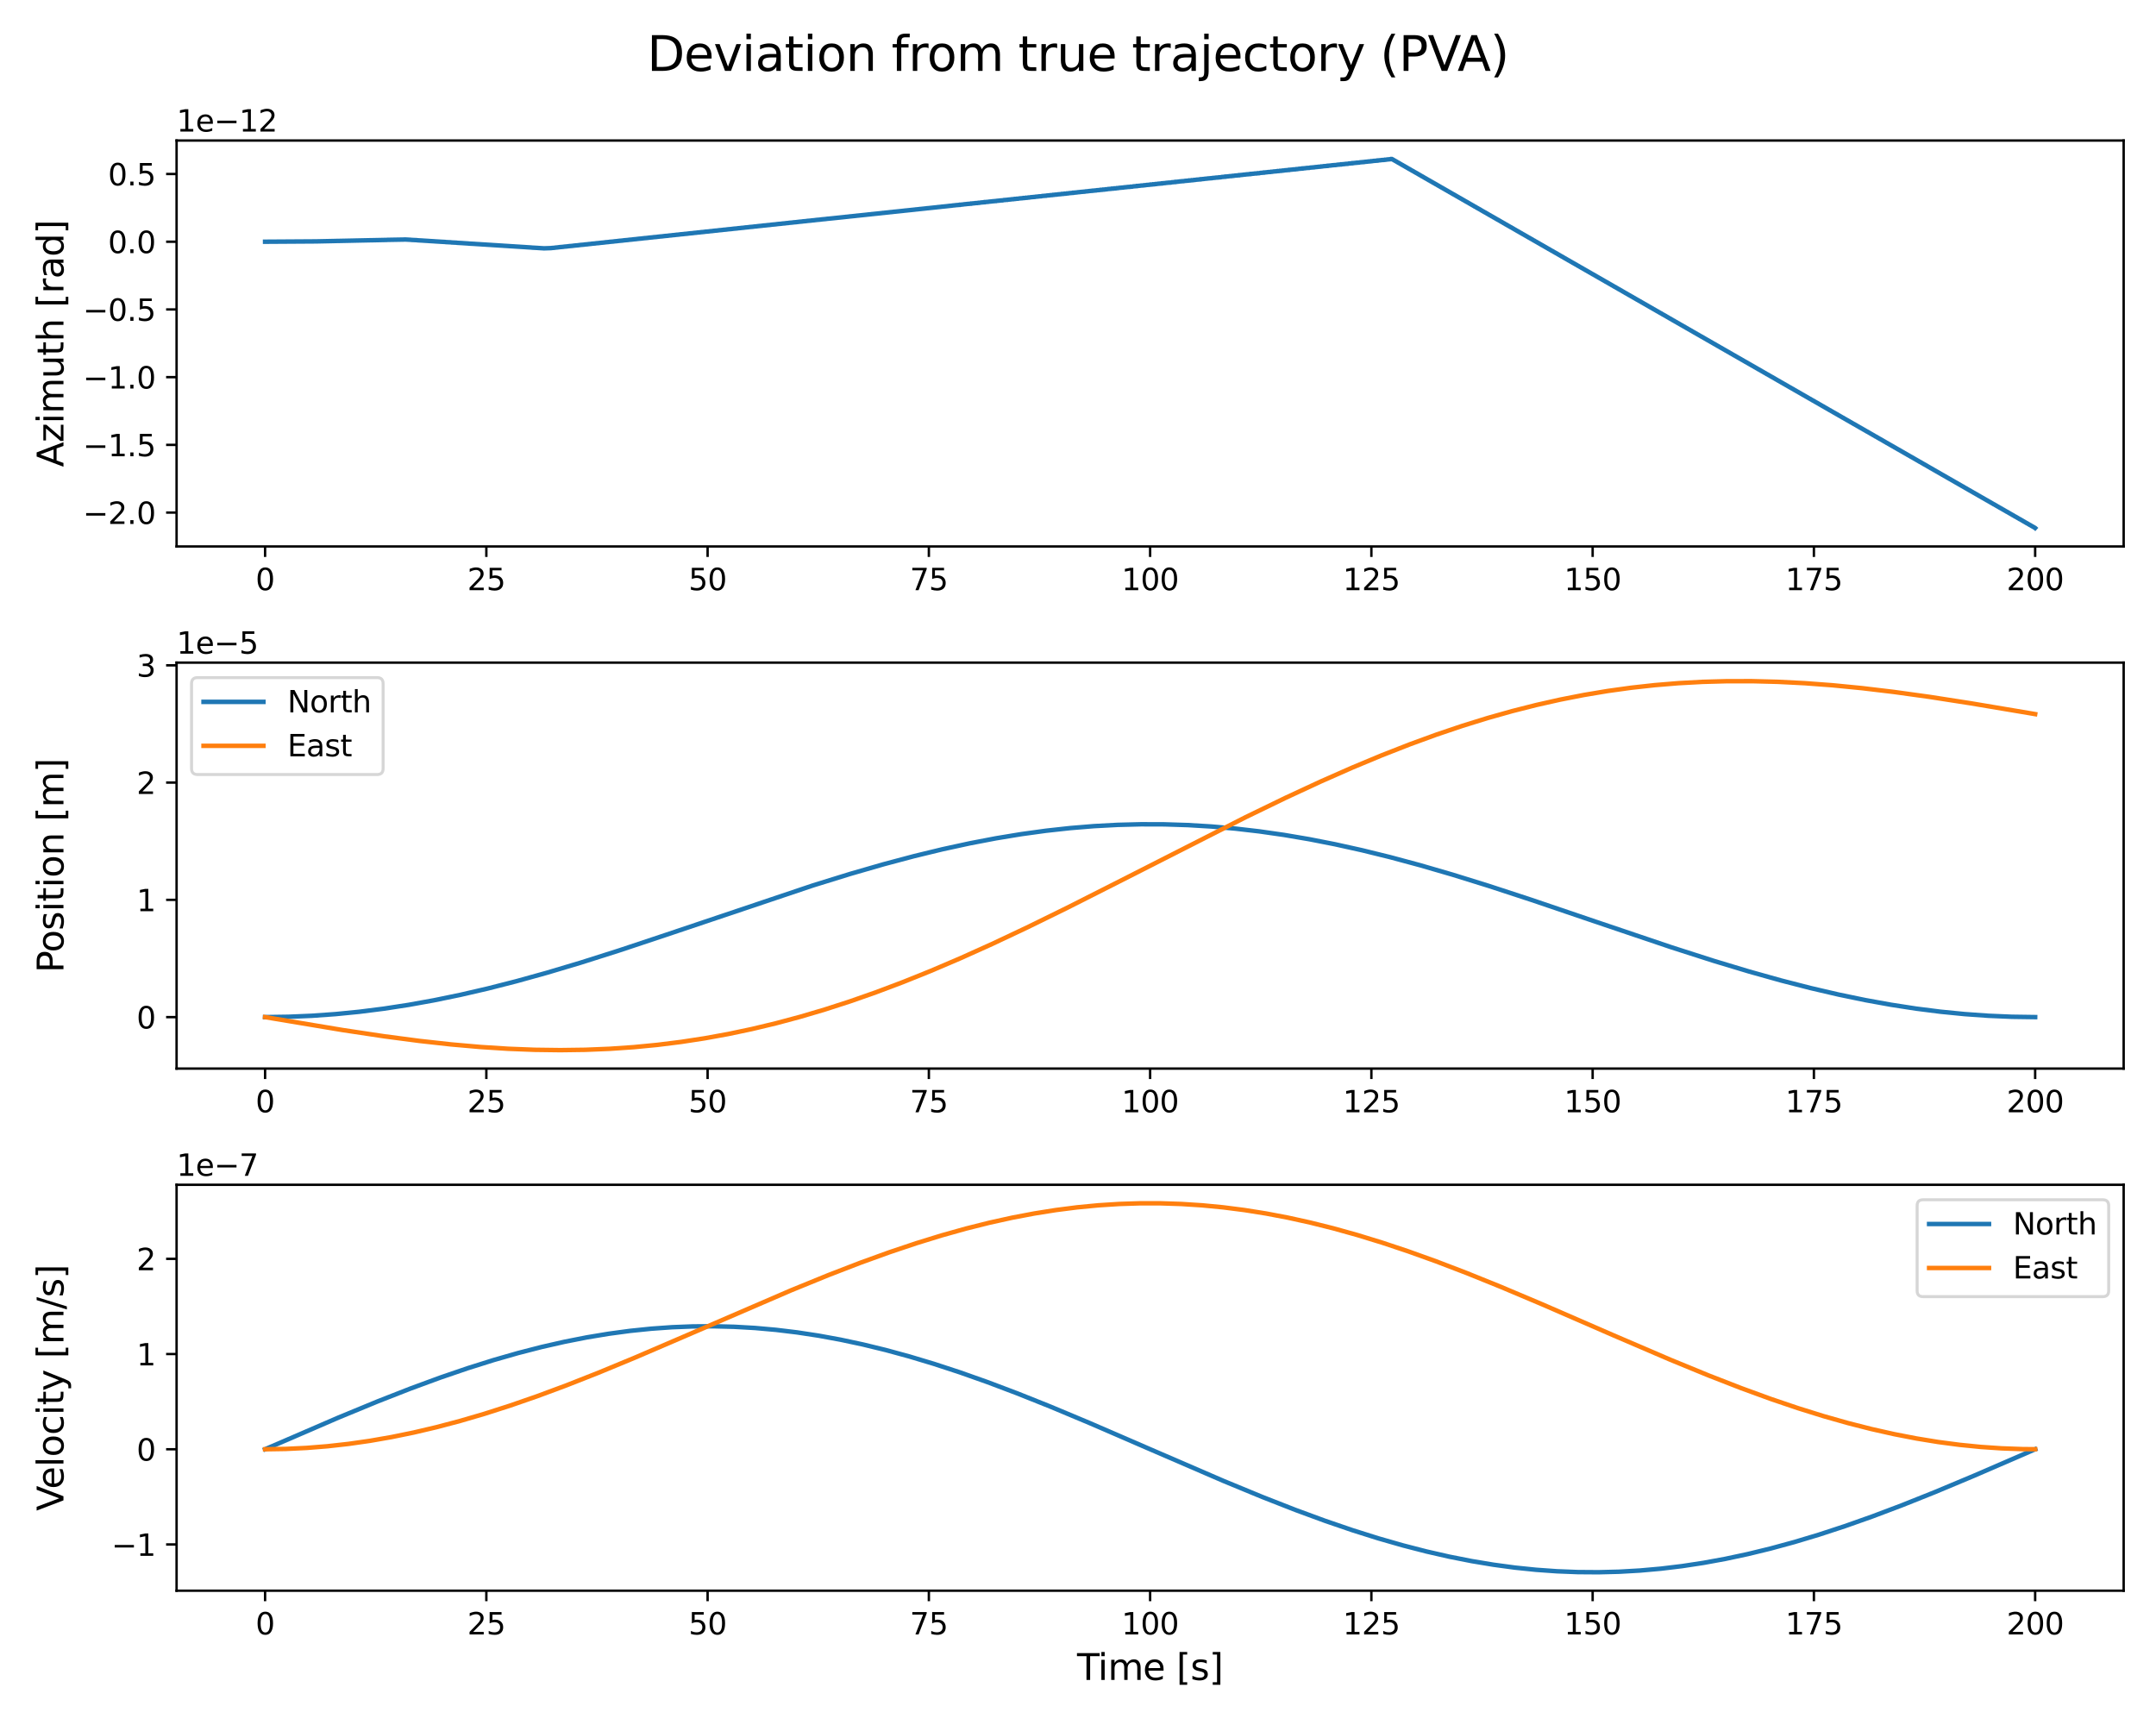 <?xml version="1.0" encoding="utf-8" standalone="no"?>
<!DOCTYPE svg PUBLIC "-//W3C//DTD SVG 1.1//EN"
  "http://www.w3.org/Graphics/SVG/1.1/DTD/svg11.dtd">
<svg xmlns:xlink="http://www.w3.org/1999/xlink" width="720pt" height="576pt" viewBox="0 0 720 576" xmlns="http://www.w3.org/2000/svg" version="1.1">
 <defs>
  <style type="text/css">*{stroke-linejoin: round; stroke-linecap: butt}</style>
 </defs>
 <g id="figure_1">
  <g id="patch_1">
   <path d="M 0 576 
L 720 576 
L 720 0 
L 0 0 
z
" style="fill: #ffffff"/>
  </g>
  <g id="axes_1">
   <g id="patch_2">
    <path d="M 58.97 182.467 
L 709.2 182.467 
L 709.2 46.92 
L 58.97 46.92 
z
" style="fill: #ffffff"/>
   </g>
   <g id="matplotlib.axis_1">
    <g id="xtick_1">
     <g id="line2d_1">
      <defs>
       <path id="m552c50dbe0" d="M 0 0 
L 0 3.5 
" style="stroke: #000000; stroke-width: 0.8"/>
      </defs>
      <g>
       <use xlink:href="#m552c50dbe0" x="88.526" y="182.467" style="stroke: #000000; stroke-width: 0.8"/>
      </g>
     </g>
     <g id="text_1">
      <!-- 0 -->
      <g transform="translate(85.345 197.065) scale(0.1 -0.1)">
       <defs>
        <path id="DejaVuSans-30" d="M 2034 4250 
Q 1547 4250 1301 3770 
Q 1056 3291 1056 2328 
Q 1056 1369 1301 889 
Q 1547 409 2034 409 
Q 2525 409 2770 889 
Q 3016 1369 3016 2328 
Q 3016 3291 2770 3770 
Q 2525 4250 2034 4250 
z
M 2034 4750 
Q 2819 4750 3233 4129 
Q 3647 3509 3647 2328 
Q 3647 1150 3233 529 
Q 2819 -91 2034 -91 
Q 1250 -91 836 529 
Q 422 1150 422 2328 
Q 422 3509 836 4129 
Q 1250 4750 2034 4750 
z
" transform="scale(0.016)"/>
       </defs>
       <use xlink:href="#DejaVuSans-30"/>
      </g>
     </g>
    </g>
    <g id="xtick_2">
     <g id="line2d_2">
      <g>
       <use xlink:href="#m552c50dbe0" x="162.416" y="182.467" style="stroke: #000000; stroke-width: 0.8"/>
      </g>
     </g>
     <g id="text_2">
      <!-- 25 -->
      <g transform="translate(156.053 197.065) scale(0.1 -0.1)">
       <defs>
        <path id="DejaVuSans-32" d="M 1228 531 
L 3431 531 
L 3431 0 
L 469 0 
L 469 531 
Q 828 903 1448 1529 
Q 2069 2156 2228 2338 
Q 2531 2678 2651 2914 
Q 2772 3150 2772 3378 
Q 2772 3750 2511 3984 
Q 2250 4219 1831 4219 
Q 1534 4219 1204 4116 
Q 875 4013 500 3803 
L 500 4441 
Q 881 4594 1212 4672 
Q 1544 4750 1819 4750 
Q 2544 4750 2975 4387 
Q 3406 4025 3406 3419 
Q 3406 3131 3298 2873 
Q 3191 2616 2906 2266 
Q 2828 2175 2409 1742 
Q 1991 1309 1228 531 
z
" transform="scale(0.016)"/>
        <path id="DejaVuSans-35" d="M 691 4666 
L 3169 4666 
L 3169 4134 
L 1269 4134 
L 1269 2991 
Q 1406 3038 1543 3061 
Q 1681 3084 1819 3084 
Q 2600 3084 3056 2656 
Q 3513 2228 3513 1497 
Q 3513 744 3044 326 
Q 2575 -91 1722 -91 
Q 1428 -91 1123 -41 
Q 819 9 494 109 
L 494 744 
Q 775 591 1075 516 
Q 1375 441 1709 441 
Q 2250 441 2565 725 
Q 2881 1009 2881 1497 
Q 2881 1984 2565 2268 
Q 2250 2553 1709 2553 
Q 1456 2553 1204 2497 
Q 953 2441 691 2322 
L 691 4666 
z
" transform="scale(0.016)"/>
       </defs>
       <use xlink:href="#DejaVuSans-32"/>
       <use xlink:href="#DejaVuSans-35" x="63.623"/>
      </g>
     </g>
    </g>
    <g id="xtick_3">
     <g id="line2d_3">
      <g>
       <use xlink:href="#m552c50dbe0" x="236.305" y="182.467" style="stroke: #000000; stroke-width: 0.8"/>
      </g>
     </g>
     <g id="text_3">
      <!-- 50 -->
      <g transform="translate(229.943 197.065) scale(0.1 -0.1)">
       <use xlink:href="#DejaVuSans-35"/>
       <use xlink:href="#DejaVuSans-30" x="63.623"/>
      </g>
     </g>
    </g>
    <g id="xtick_4">
     <g id="line2d_4">
      <g>
       <use xlink:href="#m552c50dbe0" x="310.195" y="182.467" style="stroke: #000000; stroke-width: 0.8"/>
      </g>
     </g>
     <g id="text_4">
      <!-- 75 -->
      <g transform="translate(303.833 197.065) scale(0.1 -0.1)">
       <defs>
        <path id="DejaVuSans-37" d="M 525 4666 
L 3525 4666 
L 3525 4397 
L 1831 0 
L 1172 0 
L 2766 4134 
L 525 4134 
L 525 4666 
z
" transform="scale(0.016)"/>
       </defs>
       <use xlink:href="#DejaVuSans-37"/>
       <use xlink:href="#DejaVuSans-35" x="63.623"/>
      </g>
     </g>
    </g>
    <g id="xtick_5">
     <g id="line2d_5">
      <g>
       <use xlink:href="#m552c50dbe0" x="384.085" y="182.467" style="stroke: #000000; stroke-width: 0.8"/>
      </g>
     </g>
     <g id="text_5">
      <!-- 100 -->
      <g transform="translate(374.541 197.065) scale(0.1 -0.1)">
       <defs>
        <path id="DejaVuSans-31" d="M 794 531 
L 1825 531 
L 1825 4091 
L 703 3866 
L 703 4441 
L 1819 4666 
L 2450 4666 
L 2450 531 
L 3481 531 
L 3481 0 
L 794 0 
L 794 531 
z
" transform="scale(0.016)"/>
       </defs>
       <use xlink:href="#DejaVuSans-31"/>
       <use xlink:href="#DejaVuSans-30" x="63.623"/>
       <use xlink:href="#DejaVuSans-30" x="127.246"/>
      </g>
     </g>
    </g>
    <g id="xtick_6">
     <g id="line2d_6">
      <g>
       <use xlink:href="#m552c50dbe0" x="457.975" y="182.467" style="stroke: #000000; stroke-width: 0.8"/>
      </g>
     </g>
     <g id="text_6">
      <!-- 125 -->
      <g transform="translate(448.431 197.065) scale(0.1 -0.1)">
       <use xlink:href="#DejaVuSans-31"/>
       <use xlink:href="#DejaVuSans-32" x="63.623"/>
       <use xlink:href="#DejaVuSans-35" x="127.246"/>
      </g>
     </g>
    </g>
    <g id="xtick_7">
     <g id="line2d_7">
      <g>
       <use xlink:href="#m552c50dbe0" x="531.865" y="182.467" style="stroke: #000000; stroke-width: 0.8"/>
      </g>
     </g>
     <g id="text_7">
      <!-- 150 -->
      <g transform="translate(522.321 197.065) scale(0.1 -0.1)">
       <use xlink:href="#DejaVuSans-31"/>
       <use xlink:href="#DejaVuSans-35" x="63.623"/>
       <use xlink:href="#DejaVuSans-30" x="127.246"/>
      </g>
     </g>
    </g>
    <g id="xtick_8">
     <g id="line2d_8">
      <g>
       <use xlink:href="#m552c50dbe0" x="605.754" y="182.467" style="stroke: #000000; stroke-width: 0.8"/>
      </g>
     </g>
     <g id="text_8">
      <!-- 175 -->
      <g transform="translate(596.211 197.065) scale(0.1 -0.1)">
       <use xlink:href="#DejaVuSans-31"/>
       <use xlink:href="#DejaVuSans-37" x="63.623"/>
       <use xlink:href="#DejaVuSans-35" x="127.246"/>
      </g>
     </g>
    </g>
    <g id="xtick_9">
     <g id="line2d_9">
      <g>
       <use xlink:href="#m552c50dbe0" x="679.644" y="182.467" style="stroke: #000000; stroke-width: 0.8"/>
      </g>
     </g>
     <g id="text_9">
      <!-- 200 -->
      <g transform="translate(670.1 197.065) scale(0.1 -0.1)">
       <use xlink:href="#DejaVuSans-32"/>
       <use xlink:href="#DejaVuSans-30" x="63.623"/>
       <use xlink:href="#DejaVuSans-30" x="127.246"/>
      </g>
     </g>
    </g>
   </g>
   <g id="matplotlib.axis_2">
    <g id="ytick_1">
     <g id="line2d_10">
      <defs>
       <path id="m0660259f25" d="M 0 0 
L -3.5 0 
" style="stroke: #000000; stroke-width: 0.8"/>
      </defs>
      <g>
       <use xlink:href="#m0660259f25" x="58.97" y="171.156" style="stroke: #000000; stroke-width: 0.8"/>
      </g>
     </g>
     <g id="text_10">
      <!-- −2.0 -->
      <g transform="translate(27.687 174.956) scale(0.1 -0.1)">
       <defs>
        <path id="DejaVuSans-2212" d="M 678 2272 
L 4684 2272 
L 4684 1741 
L 678 1741 
L 678 2272 
z
" transform="scale(0.016)"/>
        <path id="DejaVuSans-2e" d="M 684 794 
L 1344 794 
L 1344 0 
L 684 0 
L 684 794 
z
" transform="scale(0.016)"/>
       </defs>
       <use xlink:href="#DejaVuSans-2212"/>
       <use xlink:href="#DejaVuSans-32" x="83.789"/>
       <use xlink:href="#DejaVuSans-2e" x="147.412"/>
       <use xlink:href="#DejaVuSans-30" x="179.199"/>
      </g>
     </g>
    </g>
    <g id="ytick_2">
     <g id="line2d_11">
      <g>
       <use xlink:href="#m0660259f25" x="58.97" y="148.546" style="stroke: #000000; stroke-width: 0.8"/>
      </g>
     </g>
     <g id="text_11">
      <!-- −1.5 -->
      <g transform="translate(27.687 152.345) scale(0.1 -0.1)">
       <use xlink:href="#DejaVuSans-2212"/>
       <use xlink:href="#DejaVuSans-31" x="83.789"/>
       <use xlink:href="#DejaVuSans-2e" x="147.412"/>
       <use xlink:href="#DejaVuSans-35" x="179.199"/>
      </g>
     </g>
    </g>
    <g id="ytick_3">
     <g id="line2d_12">
      <g>
       <use xlink:href="#m0660259f25" x="58.97" y="125.935" style="stroke: #000000; stroke-width: 0.8"/>
      </g>
     </g>
     <g id="text_12">
      <!-- −1.0 -->
      <g transform="translate(27.687 129.735) scale(0.1 -0.1)">
       <use xlink:href="#DejaVuSans-2212"/>
       <use xlink:href="#DejaVuSans-31" x="83.789"/>
       <use xlink:href="#DejaVuSans-2e" x="147.412"/>
       <use xlink:href="#DejaVuSans-30" x="179.199"/>
      </g>
     </g>
    </g>
    <g id="ytick_4">
     <g id="line2d_13">
      <g>
       <use xlink:href="#m0660259f25" x="58.97" y="103.325" style="stroke: #000000; stroke-width: 0.8"/>
      </g>
     </g>
     <g id="text_13">
      <!-- −0.5 -->
      <g transform="translate(27.687 107.124) scale(0.1 -0.1)">
       <use xlink:href="#DejaVuSans-2212"/>
       <use xlink:href="#DejaVuSans-30" x="83.789"/>
       <use xlink:href="#DejaVuSans-2e" x="147.412"/>
       <use xlink:href="#DejaVuSans-35" x="179.199"/>
      </g>
     </g>
    </g>
    <g id="ytick_5">
     <g id="line2d_14">
      <g>
       <use xlink:href="#m0660259f25" x="58.97" y="80.714" style="stroke: #000000; stroke-width: 0.8"/>
      </g>
     </g>
     <g id="text_14">
      <!-- 0.0 -->
      <g transform="translate(36.067 84.514) scale(0.1 -0.1)">
       <use xlink:href="#DejaVuSans-30"/>
       <use xlink:href="#DejaVuSans-2e" x="63.623"/>
       <use xlink:href="#DejaVuSans-30" x="95.41"/>
      </g>
     </g>
    </g>
    <g id="ytick_6">
     <g id="line2d_15">
      <g>
       <use xlink:href="#m0660259f25" x="58.97" y="58.104" style="stroke: #000000; stroke-width: 0.8"/>
      </g>
     </g>
     <g id="text_15">
      <!-- 0.5 -->
      <g transform="translate(36.067 61.903) scale(0.1 -0.1)">
       <use xlink:href="#DejaVuSans-30"/>
       <use xlink:href="#DejaVuSans-2e" x="63.623"/>
       <use xlink:href="#DejaVuSans-35" x="95.41"/>
      </g>
     </g>
    </g>
    <g id="text_16">
     <!-- Azimuth [rad] -->
     <g transform="translate(21.192 155.956) rotate(-90) scale(0.12 -0.12)">
      <defs>
       <path id="DejaVuSans-41" d="M 2188 4044 
L 1331 1722 
L 3047 1722 
L 2188 4044 
z
M 1831 4666 
L 2547 4666 
L 4325 0 
L 3669 0 
L 3244 1197 
L 1141 1197 
L 716 0 
L 50 0 
L 1831 4666 
z
" transform="scale(0.016)"/>
       <path id="DejaVuSans-7a" d="M 353 3500 
L 3084 3500 
L 3084 2975 
L 922 459 
L 3084 459 
L 3084 0 
L 275 0 
L 275 525 
L 2438 3041 
L 353 3041 
L 353 3500 
z
" transform="scale(0.016)"/>
       <path id="DejaVuSans-69" d="M 603 3500 
L 1178 3500 
L 1178 0 
L 603 0 
L 603 3500 
z
M 603 4863 
L 1178 4863 
L 1178 4134 
L 603 4134 
L 603 4863 
z
" transform="scale(0.016)"/>
       <path id="DejaVuSans-6d" d="M 3328 2828 
Q 3544 3216 3844 3400 
Q 4144 3584 4550 3584 
Q 5097 3584 5394 3201 
Q 5691 2819 5691 2113 
L 5691 0 
L 5113 0 
L 5113 2094 
Q 5113 2597 4934 2840 
Q 4756 3084 4391 3084 
Q 3944 3084 3684 2787 
Q 3425 2491 3425 1978 
L 3425 0 
L 2847 0 
L 2847 2094 
Q 2847 2600 2669 2842 
Q 2491 3084 2119 3084 
Q 1678 3084 1418 2786 
Q 1159 2488 1159 1978 
L 1159 0 
L 581 0 
L 581 3500 
L 1159 3500 
L 1159 2956 
Q 1356 3278 1631 3431 
Q 1906 3584 2284 3584 
Q 2666 3584 2933 3390 
Q 3200 3197 3328 2828 
z
" transform="scale(0.016)"/>
       <path id="DejaVuSans-75" d="M 544 1381 
L 544 3500 
L 1119 3500 
L 1119 1403 
Q 1119 906 1312 657 
Q 1506 409 1894 409 
Q 2359 409 2629 706 
Q 2900 1003 2900 1516 
L 2900 3500 
L 3475 3500 
L 3475 0 
L 2900 0 
L 2900 538 
Q 2691 219 2414 64 
Q 2138 -91 1772 -91 
Q 1169 -91 856 284 
Q 544 659 544 1381 
z
M 1991 3584 
L 1991 3584 
z
" transform="scale(0.016)"/>
       <path id="DejaVuSans-74" d="M 1172 4494 
L 1172 3500 
L 2356 3500 
L 2356 3053 
L 1172 3053 
L 1172 1153 
Q 1172 725 1289 603 
Q 1406 481 1766 481 
L 2356 481 
L 2356 0 
L 1766 0 
Q 1100 0 847 248 
Q 594 497 594 1153 
L 594 3053 
L 172 3053 
L 172 3500 
L 594 3500 
L 594 4494 
L 1172 4494 
z
" transform="scale(0.016)"/>
       <path id="DejaVuSans-68" d="M 3513 2113 
L 3513 0 
L 2938 0 
L 2938 2094 
Q 2938 2591 2744 2837 
Q 2550 3084 2163 3084 
Q 1697 3084 1428 2787 
Q 1159 2491 1159 1978 
L 1159 0 
L 581 0 
L 581 4863 
L 1159 4863 
L 1159 2956 
Q 1366 3272 1645 3428 
Q 1925 3584 2291 3584 
Q 2894 3584 3203 3211 
Q 3513 2838 3513 2113 
z
" transform="scale(0.016)"/>
       <path id="DejaVuSans-20" transform="scale(0.016)"/>
       <path id="DejaVuSans-5b" d="M 550 4863 
L 1875 4863 
L 1875 4416 
L 1125 4416 
L 1125 -397 
L 1875 -397 
L 1875 -844 
L 550 -844 
L 550 4863 
z
" transform="scale(0.016)"/>
       <path id="DejaVuSans-72" d="M 2631 2963 
Q 2534 3019 2420 3045 
Q 2306 3072 2169 3072 
Q 1681 3072 1420 2755 
Q 1159 2438 1159 1844 
L 1159 0 
L 581 0 
L 581 3500 
L 1159 3500 
L 1159 2956 
Q 1341 3275 1631 3429 
Q 1922 3584 2338 3584 
Q 2397 3584 2469 3576 
Q 2541 3569 2628 3553 
L 2631 2963 
z
" transform="scale(0.016)"/>
       <path id="DejaVuSans-61" d="M 2194 1759 
Q 1497 1759 1228 1600 
Q 959 1441 959 1056 
Q 959 750 1161 570 
Q 1363 391 1709 391 
Q 2188 391 2477 730 
Q 2766 1069 2766 1631 
L 2766 1759 
L 2194 1759 
z
M 3341 1997 
L 3341 0 
L 2766 0 
L 2766 531 
Q 2569 213 2275 61 
Q 1981 -91 1556 -91 
Q 1019 -91 701 211 
Q 384 513 384 1019 
Q 384 1609 779 1909 
Q 1175 2209 1959 2209 
L 2766 2209 
L 2766 2266 
Q 2766 2663 2505 2880 
Q 2244 3097 1772 3097 
Q 1472 3097 1187 3025 
Q 903 2953 641 2809 
L 641 3341 
Q 956 3463 1253 3523 
Q 1550 3584 1831 3584 
Q 2591 3584 2966 3190 
Q 3341 2797 3341 1997 
z
" transform="scale(0.016)"/>
       <path id="DejaVuSans-64" d="M 2906 2969 
L 2906 4863 
L 3481 4863 
L 3481 0 
L 2906 0 
L 2906 525 
Q 2725 213 2448 61 
Q 2172 -91 1784 -91 
Q 1150 -91 751 415 
Q 353 922 353 1747 
Q 353 2572 751 3078 
Q 1150 3584 1784 3584 
Q 2172 3584 2448 3432 
Q 2725 3281 2906 2969 
z
M 947 1747 
Q 947 1113 1208 752 
Q 1469 391 1925 391 
Q 2381 391 2643 752 
Q 2906 1113 2906 1747 
Q 2906 2381 2643 2742 
Q 2381 3103 1925 3103 
Q 1469 3103 1208 2742 
Q 947 2381 947 1747 
z
" transform="scale(0.016)"/>
       <path id="DejaVuSans-5d" d="M 1947 4863 
L 1947 -844 
L 622 -844 
L 622 -397 
L 1369 -397 
L 1369 4416 
L 622 4416 
L 622 4863 
L 1947 4863 
z
" transform="scale(0.016)"/>
      </defs>
      <use xlink:href="#DejaVuSans-41"/>
      <use xlink:href="#DejaVuSans-7a" x="68.408"/>
      <use xlink:href="#DejaVuSans-69" x="120.898"/>
      <use xlink:href="#DejaVuSans-6d" x="148.682"/>
      <use xlink:href="#DejaVuSans-75" x="246.094"/>
      <use xlink:href="#DejaVuSans-74" x="309.473"/>
      <use xlink:href="#DejaVuSans-68" x="348.682"/>
      <use xlink:href="#DejaVuSans-20" x="412.061"/>
      <use xlink:href="#DejaVuSans-5b" x="443.848"/>
      <use xlink:href="#DejaVuSans-72" x="482.861"/>
      <use xlink:href="#DejaVuSans-61" x="523.975"/>
      <use xlink:href="#DejaVuSans-64" x="585.254"/>
      <use xlink:href="#DejaVuSans-5d" x="648.73"/>
     </g>
    </g>
    <g id="text_17">
     <!-- 1e−12 -->
     <g transform="translate(58.97 43.92) scale(0.1 -0.1)">
      <defs>
       <path id="DejaVuSans-65" d="M 3597 1894 
L 3597 1613 
L 953 1613 
Q 991 1019 1311 708 
Q 1631 397 2203 397 
Q 2534 397 2845 478 
Q 3156 559 3463 722 
L 3463 178 
Q 3153 47 2828 -22 
Q 2503 -91 2169 -91 
Q 1331 -91 842 396 
Q 353 884 353 1716 
Q 353 2575 817 3079 
Q 1281 3584 2069 3584 
Q 2775 3584 3186 3129 
Q 3597 2675 3597 1894 
z
M 3022 2063 
Q 3016 2534 2758 2815 
Q 2500 3097 2075 3097 
Q 1594 3097 1305 2825 
Q 1016 2553 972 2059 
L 3022 2063 
z
" transform="scale(0.016)"/>
      </defs>
      <use xlink:href="#DejaVuSans-31"/>
      <use xlink:href="#DejaVuSans-65" x="63.623"/>
      <use xlink:href="#DejaVuSans-2212" x="125.146"/>
      <use xlink:href="#DejaVuSans-31" x="208.936"/>
      <use xlink:href="#DejaVuSans-32" x="272.559"/>
     </g>
    </g>
   </g>
   <g id="line2d_16">
    <path d="M 88.526 80.714 
L 105.698 80.604 
L 106.053 80.594 
L 111.402 80.483 
L 111.757 80.473 
L 112.082 80.473 
L 112.466 80.453 
L 112.791 80.453 
L 118.023 80.343 
L 118.377 80.333 
L 123.697 80.222 
L 124.052 80.212 
L 124.377 80.212 
L 129.165 80.112 
L 129.372 80.092 
L 135.047 79.991 
L 135.254 79.971 
L 137.145 80.072 
L 137.323 80.092 
L 137.47 80.112 
L 139.244 80.192 
L 139.392 80.232 
L 141.224 80.333 
L 141.431 80.353 
L 143.116 80.453 
L 143.323 80.473 
L 145.007 80.574 
L 145.214 80.594 
L 146.899 80.694 
L 147.106 80.714 
L 148.702 80.795 
L 148.85 80.835 
L 150.593 80.915 
L 150.741 80.955 
L 152.485 81.036 
L 152.633 81.076 
L 154.465 81.176 
L 154.672 81.196 
L 156.268 81.297 
L 156.475 81.317 
L 156.623 81.337 
L 158.485 81.437 
L 158.692 81.457 
L 160.376 81.558 
L 160.583 81.578 
L 162.268 81.678 
L 162.475 81.698 
L 164.159 81.799 
L 164.366 81.819 
L 166.051 81.919 
L 166.258 81.939 
L 167.943 82.04 
L 168.15 82.06 
L 169.834 82.16 
L 170.041 82.18 
L 171.726 82.281 
L 171.933 82.301 
L 173.617 82.401 
L 173.824 82.421 
L 175.509 82.522 
L 175.716 82.542 
L 177.341 82.642 
L 177.519 82.662 
L 177.667 82.682 
L 179.529 82.783 
L 179.735 82.803 
L 181.42 82.903 
L 181.627 82.923 
L 184.051 82.843 
L 184.198 82.803 
L 184.317 82.803 
L 185.292 82.723 
L 185.44 82.682 
L 186.356 82.602 
L 186.504 82.562 
L 186.652 82.562 
L 186.858 82.522 
L 187.006 82.522 
L 187.213 82.482 
L 187.39 82.482 
L 188.248 82.401 
L 188.395 82.361 
L 189.43 82.281 
L 189.578 82.241 
L 189.725 82.241 
L 189.932 82.2 
L 190.08 82.2 
L 190.287 82.16 
L 190.464 82.16 
L 191.321 82.08 
L 191.469 82.04 
L 191.617 82.04 
L 191.824 82 
L 191.972 82 
L 192.178 81.959 
L 192.356 81.959 
L 193.213 81.879 
L 193.361 81.839 
L 193.508 81.839 
L 193.715 81.799 
L 193.863 81.799 
L 194.07 81.759 
L 194.247 81.759 
L 195.105 81.678 
L 195.252 81.638 
L 196.287 81.558 
L 196.435 81.518 
L 197.351 81.437 
L 197.499 81.397 
L 197.646 81.397 
L 197.853 81.357 
L 198.031 81.357 
L 198.888 81.277 
L 199.035 81.236 
L 200.07 81.156 
L 200.218 81.116 
L 200.365 81.116 
L 200.572 81.076 
L 200.72 81.076 
L 200.927 81.036 
L 201.104 81.036 
L 201.902 80.955 
L 202.05 80.915 
L 202.198 80.915 
L 202.405 80.875 
L 202.582 80.875 
L 203.38 80.795 
L 203.528 80.754 
L 203.676 80.754 
L 203.883 80.714 
L 204.06 80.714 
L 204.976 80.634 
L 205.124 80.594 
L 206.099 80.513 
L 206.247 80.473 
L 206.395 80.473 
L 206.602 80.433 
L 206.75 80.433 
L 206.956 80.393 
L 207.134 80.393 
L 207.991 80.313 
L 208.139 80.272 
L 208.286 80.272 
L 208.493 80.232 
L 208.641 80.232 
L 208.848 80.192 
L 209.025 80.192 
L 209.882 80.112 
L 210.03 80.072 
L 211.065 79.991 
L 211.212 79.951 
L 211.36 79.951 
L 211.597 79.911 
L 212.543 79.831 
L 212.69 79.791 
L 212.838 79.791 
L 213.045 79.75 
L 213.193 79.75 
L 213.4 79.71 
L 213.577 79.71 
L 214.434 79.63 
L 214.582 79.59 
L 214.73 79.59 
L 214.937 79.55 
L 215.084 79.55 
L 215.291 79.509 
L 215.469 79.509 
L 216.326 79.429 
L 216.473 79.389 
L 216.621 79.389 
L 216.828 79.349 
L 216.976 79.349 
L 217.183 79.309 
L 217.36 79.309 
L 218.158 79.228 
L 218.306 79.188 
L 218.483 79.188 
L 219.399 79.108 
L 219.547 79.068 
L 219.695 79.068 
L 219.902 79.027 
L 220.05 79.027 
L 220.286 78.987 
L 221.291 78.907 
L 221.439 78.867 
L 221.587 78.867 
L 221.794 78.827 
L 221.941 78.827 
L 222.148 78.786 
L 222.326 78.786 
L 223.183 78.706 
L 223.33 78.666 
L 224.306 78.586 
L 224.454 78.545 
L 225.429 78.465 
L 225.577 78.425 
L 225.724 78.425 
L 225.931 78.385 
L 226.109 78.385 
L 226.907 78.304 
L 227.054 78.264 
L 227.202 78.264 
L 227.409 78.224 
L 227.586 78.224 
L 228.444 78.144 
L 228.591 78.104 
L 228.769 78.104 
L 229.626 78.023 
L 229.774 77.983 
L 229.921 77.983 
L 230.128 77.943 
L 230.276 77.943 
L 230.483 77.903 
L 230.66 77.903 
L 231.517 77.822 
L 231.665 77.782 
L 232.641 77.702 
L 232.788 77.662 
L 233.764 77.581 
L 233.911 77.541 
L 234.059 77.541 
L 234.266 77.501 
L 234.443 77.501 
L 235.241 77.421 
L 235.389 77.381 
L 235.537 77.381 
L 235.744 77.34 
L 235.921 77.34 
L 236.837 77.26 
L 236.985 77.22 
L 237.961 77.14 
L 238.108 77.099 
L 238.256 77.099 
L 238.463 77.059 
L 238.611 77.059 
L 238.818 77.019 
L 238.995 77.019 
L 239.793 76.939 
L 239.941 76.899 
L 240.089 76.899 
L 240.296 76.859 
L 240.473 76.859 
L 241.33 76.778 
L 241.478 76.738 
L 242.512 76.658 
L 242.66 76.618 
L 242.808 76.618 
L 243.015 76.577 
L 243.162 76.577 
L 243.369 76.537 
L 243.547 76.537 
L 244.404 76.457 
L 244.552 76.417 
L 244.699 76.417 
L 244.906 76.377 
L 245.054 76.377 
L 245.261 76.336 
L 245.438 76.336 
L 246.295 76.256 
L 246.443 76.216 
L 247.418 76.136 
L 247.566 76.095 
L 247.744 76.095 
L 248.542 76.015 
L 248.689 75.975 
L 248.837 75.975 
L 249.044 75.935 
L 249.221 75.935 
L 250.019 75.854 
L 250.167 75.814 
L 250.315 75.814 
L 250.522 75.774 
L 250.699 75.774 
L 251.615 75.694 
L 251.763 75.654 
L 252.739 75.573 
L 252.886 75.533 
L 253.034 75.533 
L 253.241 75.493 
L 253.389 75.493 
L 253.596 75.453 
L 253.773 75.453 
L 254.571 75.372 
L 254.719 75.332 
L 254.867 75.332 
L 255.073 75.292 
L 255.251 75.292 
L 256.108 75.212 
L 256.256 75.172 
L 256.433 75.172 
L 257.29 75.091 
L 257.438 75.051 
L 257.586 75.051 
L 257.793 75.011 
L 257.94 75.011 
L 258.147 74.971 
L 258.325 74.971 
L 259.182 74.89 
L 259.33 74.85 
L 259.477 74.85 
L 259.684 74.81 
L 259.832 74.81 
L 260.039 74.77 
L 260.216 74.77 
L 261.073 74.69 
L 261.221 74.649 
L 262.256 74.569 
L 262.403 74.529 
L 263.32 74.449 
L 263.467 74.408 
L 263.615 74.408 
L 263.822 74.368 
L 263.999 74.368 
L 264.797 74.288 
L 264.945 74.248 
L 265.063 74.248 
L 266.039 74.167 
L 266.186 74.127 
L 266.334 74.127 
L 266.541 74.087 
L 266.689 74.087 
L 266.925 74.047 
L 267.871 73.967 
L 268.019 73.927 
L 268.167 73.927 
L 268.374 73.886 
L 268.551 73.886 
L 269.349 73.806 
L 269.497 73.766 
L 269.645 73.766 
L 269.851 73.726 
L 270.029 73.726 
L 270.945 73.645 
L 271.093 73.605 
L 272.068 73.525 
L 272.216 73.485 
L 272.364 73.485 
L 272.571 73.445 
L 272.718 73.445 
L 272.925 73.404 
L 273.103 73.404 
L 273.96 73.324 
L 274.107 73.284 
L 274.255 73.284 
L 274.462 73.244 
L 274.61 73.244 
L 274.817 73.204 
L 274.994 73.204 
L 275.851 73.123 
L 275.999 73.083 
L 276.147 73.083 
L 276.354 73.043 
L 276.501 73.043 
L 276.708 73.023 
L 277.713 72.922 
L 277.92 72.902 
L 278.866 72.802 
L 279.073 72.782 
L 280.019 72.681 
L 280.226 72.661 
L 281.171 72.561 
L 281.378 72.541 
L 282.324 72.44 
L 282.531 72.4 
L 282.708 72.4 
L 283.624 72.3 
L 283.831 72.26 
L 284.009 72.26 
L 284.954 72.159 
L 285.161 72.139 
L 286.078 72.039 
L 286.284 71.999 
L 286.462 71.999 
L 287.408 71.898 
L 287.615 71.878 
L 288.56 71.778 
L 288.767 71.758 
L 289.713 71.657 
L 289.92 71.617 
L 290.097 71.617 
L 291.013 71.517 
L 291.22 71.476 
L 291.398 71.476 
L 292.343 71.376 
L 292.55 71.356 
L 293.496 71.256 
L 293.703 71.236 
L 294.619 71.135 
L 294.826 71.095 
L 295.003 71.095 
L 295.949 70.995 
L 296.156 70.974 
L 297.102 70.874 
L 297.309 70.834 
L 297.486 70.834 
L 298.402 70.733 
L 298.609 70.693 
L 298.787 70.693 
L 299.732 70.593 
L 299.939 70.573 
L 300.885 70.472 
L 301.092 70.452 
L 302.008 70.352 
L 302.215 70.312 
L 302.392 70.312 
L 303.338 70.211 
L 303.545 70.191 
L 304.491 70.091 
L 304.698 70.071 
L 305.644 69.97 
L 305.851 69.93 
L 306.028 69.93 
L 306.944 69.83 
L 307.151 69.79 
L 307.328 69.79 
L 308.274 69.689 
L 308.481 69.669 
L 309.397 69.569 
L 309.604 69.529 
L 309.781 69.529 
L 310.727 69.428 
L 310.934 69.408 
L 311.88 69.308 
L 312.087 69.288 
L 313.033 69.187 
L 313.239 69.147 
L 313.417 69.147 
L 314.333 69.047 
L 314.54 69.006 
L 314.717 69.006 
L 315.663 68.906 
L 315.87 68.886 
L 316.786 68.785 
L 316.993 68.745 
L 317.17 68.745 
L 317.939 68.665 
L 318.087 68.625 
L 319.003 68.544 
L 319.151 68.504 
L 319.269 68.504 
L 320.303 68.424 
L 320.451 68.344 
L 320.628 68.424 
L 320.806 68.344 
L 320.924 68.344 
L 321.722 68.263 
L 321.87 68.223 
L 322.786 68.143 
L 322.934 68.103 
L 323.052 68.103 
L 324.116 68.022 
L 324.234 67.942 
L 324.264 67.982 
L 324.412 68.022 
L 324.589 67.942 
L 325.505 67.862 
L 325.653 67.822 
L 326.569 67.781 
L 326.717 67.701 
L 326.865 67.741 
L 327.397 67.661 
L 327.545 67.621 
L 328.609 67.54 
L 328.727 67.46 
L 328.756 67.5 
L 328.904 67.54 
L 329.081 67.46 
L 329.2 67.46 
L 330.116 67.38 
L 330.264 67.34 
L 331.18 67.259 
L 331.328 67.219 
L 331.446 67.219 
L 332.392 67.139 
L 332.539 67.099 
L 332.687 67.139 
L 332.865 67.058 
L 332.983 67.058 
L 333.899 66.978 
L 334.047 66.938 
L 334.934 66.898 
L 335.081 66.817 
L 336.175 66.737 
L 336.323 66.697 
L 336.47 66.737 
L 336.648 66.657 
L 336.766 66.657 
L 337.682 66.576 
L 337.83 66.536 
L 338.628 66.496 
L 338.776 66.416 
L 338.924 66.456 
L 339.456 66.376 
L 339.603 66.335 
L 339.751 66.376 
L 340.283 66.295 
L 340.431 66.255 
L 341.584 66.175 
L 341.731 66.094 
L 341.879 66.135 
L 342.411 66.094 
L 342.559 66.014 
L 342.707 66.054 
L 343.239 66.014 
L 343.387 65.934 
L 343.534 65.974 
L 344.066 65.894 
L 344.214 65.853 
L 344.332 65.853 
L 345.278 65.773 
L 345.426 65.733 
L 345.574 65.773 
L 345.751 65.693 
L 345.869 65.693 
L 346.785 65.612 
L 346.933 65.572 
L 347.82 65.532 
L 347.968 65.452 
L 349.061 65.372 
L 349.209 65.331 
L 349.357 65.372 
L 349.534 65.291 
L 349.652 65.291 
L 350.569 65.211 
L 350.716 65.171 
L 351.514 65.131 
L 351.662 65.05 
L 351.81 65.09 
L 352.342 65.01 
L 352.49 64.97 
L 352.638 65.01 
L 353.17 64.93 
L 353.317 64.89 
L 353.436 64.89 
L 354.47 64.809 
L 354.618 64.729 
L 354.766 64.769 
L 355.298 64.729 
L 355.445 64.649 
L 355.593 64.689 
L 356.125 64.649 
L 356.273 64.568 
L 356.421 64.608 
L 356.953 64.528 
L 357.1 64.488 
L 357.219 64.488 
L 358.164 64.408 
L 358.283 64.327 
L 358.312 64.367 
L 358.46 64.408 
L 358.637 64.327 
L 358.756 64.327 
L 359.672 64.247 
L 359.82 64.207 
L 360.736 64.126 
L 360.884 64.086 
L 361.002 64.086 
L 361.948 64.006 
L 362.095 63.966 
L 362.243 64.006 
L 362.421 63.926 
L 362.539 63.926 
L 363.455 63.845 
L 363.603 63.805 
L 364.519 63.725 
L 364.667 63.685 
L 364.815 63.725 
L 364.933 63.644 
L 364.962 63.685 
L 365.731 63.604 
L 365.879 63.564 
L 366.026 63.604 
L 366.204 63.524 
L 366.322 63.524 
L 367.356 63.444 
L 367.504 63.363 
L 367.652 63.403 
L 368.184 63.363 
L 368.332 63.283 
L 368.479 63.323 
L 369.011 63.283 
L 369.159 63.203 
L 369.307 63.243 
L 369.839 63.162 
L 369.987 63.122 
L 371.14 63.042 
L 371.287 62.962 
L 371.435 63.002 
L 371.967 62.962 
L 372.115 62.881 
L 372.263 62.921 
L 372.795 62.881 
L 372.942 62.801 
L 373.09 62.841 
L 373.622 62.761 
L 373.77 62.721 
L 373.888 62.721 
L 374.834 62.64 
L 374.982 62.6 
L 375.13 62.64 
L 375.307 62.56 
L 375.425 62.56 
L 376.341 62.48 
L 376.489 62.44 
L 377.405 62.399 
L 377.553 62.319 
L 377.701 62.359 
L 378.203 62.319 
L 378.351 62.239 
L 379.445 62.158 
L 379.563 62.078 
L 379.593 62.118 
L 379.74 62.158 
L 379.918 62.078 
L 380.036 62.078 
L 380.834 61.998 
L 380.982 61.958 
L 381.898 61.917 
L 382.046 61.837 
L 382.193 61.877 
L 382.725 61.797 
L 382.873 61.757 
L 382.991 61.757 
L 384.026 61.676 
L 384.174 61.596 
L 384.321 61.636 
L 384.853 61.596 
L 385.001 61.516 
L 385.149 61.556 
L 385.681 61.516 
L 385.829 61.435 
L 385.977 61.476 
L 386.509 61.395 
L 386.656 61.355 
L 386.775 61.355 
L 387.809 61.275 
L 387.957 61.194 
L 388.134 61.275 
L 388.282 61.194 
L 389.228 61.114 
L 389.376 61.074 
L 390.292 60.994 
L 390.44 60.953 
L 390.587 60.994 
L 391.09 60.953 
L 391.238 60.873 
L 392.331 60.793 
L 392.449 60.712 
L 392.479 60.753 
L 392.627 60.793 
L 392.804 60.712 
L 392.922 60.712 
L 393.72 60.632 
L 393.868 60.592 
L 394.784 60.512 
L 394.932 60.471 
L 395.08 60.512 
L 395.612 60.431 
L 395.76 60.391 
L 395.878 60.391 
L 396.912 60.311 
L 397.06 60.23 
L 397.208 60.271 
L 397.74 60.23 
L 397.888 60.15 
L 398.035 60.19 
L 398.567 60.15 
L 398.715 60.07 
L 398.863 60.11 
L 399.395 60.03 
L 399.543 59.989 
L 399.661 59.989 
L 400.695 59.909 
L 400.843 59.829 
L 401.021 59.909 
L 401.198 59.829 
L 402.114 59.748 
L 402.262 59.708 
L 403.178 59.628 
L 403.326 59.588 
L 403.444 59.588 
L 404.39 59.508 
L 404.538 59.467 
L 404.685 59.508 
L 404.863 59.427 
L 404.981 59.427 
L 405.897 59.347 
L 406.045 59.307 
L 406.961 59.267 
L 407.109 59.186 
L 407.257 59.226 
L 407.759 59.186 
L 407.907 59.106 
L 409.001 59.026 
L 409.119 58.945 
L 409.148 58.985 
L 409.296 59.026 
L 409.474 58.945 
L 409.592 58.945 
L 410.39 58.865 
L 410.538 58.825 
L 411.454 58.785 
L 411.602 58.704 
L 411.749 58.744 
L 412.281 58.664 
L 412.429 58.624 
L 412.547 58.624 
L 413.582 58.544 
L 413.73 58.463 
L 413.907 58.544 
L 414.084 58.463 
L 415 58.383 
L 415.148 58.343 
L 416.064 58.262 
L 416.212 58.222 
L 416.33 58.222 
L 417.365 58.142 
L 417.513 58.062 
L 417.69 58.142 
L 417.838 58.062 
L 418.784 57.981 
L 418.931 57.941 
L 419.848 57.901 
L 419.995 57.821 
L 420.143 57.861 
L 420.646 57.821 
L 420.793 57.74 
L 421.887 57.66 
L 422.005 57.58 
L 422.035 57.62 
L 422.183 57.66 
L 422.36 57.58 
L 422.478 57.58 
L 423.276 57.499 
L 423.424 57.459 
L 424.34 57.419 
L 424.488 57.339 
L 424.636 57.379 
L 425.168 57.298 
L 425.315 57.258 
L 425.434 57.258 
L 426.468 57.178 
L 426.616 57.098 
L 426.764 57.138 
L 427.296 57.098 
L 427.444 57.017 
L 427.591 57.057 
L 428.123 57.017 
L 428.271 56.937 
L 428.419 56.977 
L 428.951 56.897 
L 429.099 56.857 
L 429.217 56.857 
L 430.251 56.776 
L 430.399 56.696 
L 430.576 56.776 
L 430.754 56.696 
L 431.67 56.616 
L 431.818 56.576 
L 432.734 56.535 
L 432.882 56.455 
L 433.03 56.495 
L 433.562 56.415 
L 433.709 56.375 
L 434.773 56.294 
L 434.892 56.214 
L 434.921 56.254 
L 435.069 56.294 
L 435.246 56.214 
L 435.365 56.214 
L 436.163 56.134 
L 436.31 56.094 
L 437.315 56.053 
L 437.463 55.973 
L 438.557 55.893 
L 438.704 55.853 
L 438.852 55.893 
L 439.029 55.812 
L 439.148 55.812 
L 440.064 55.732 
L 440.212 55.692 
L 441.01 55.652 
L 441.157 55.571 
L 441.305 55.612 
L 441.837 55.531 
L 441.985 55.491 
L 442.103 55.491 
L 443.167 55.411 
L 443.285 55.33 
L 443.315 55.371 
L 443.463 55.411 
L 443.64 55.33 
L 444.556 55.25 
L 444.704 55.21 
L 445.62 55.13 
L 445.768 55.089 
L 445.916 55.13 
L 446.448 55.049 
L 446.596 55.009 
L 447.66 54.929 
L 447.778 54.848 
L 447.808 54.889 
L 447.955 54.929 
L 448.133 54.848 
L 448.251 54.848 
L 449.167 54.768 
L 449.315 54.728 
L 450.202 54.688 
L 450.349 54.607 
L 451.443 54.527 
L 451.561 54.447 
L 451.591 54.487 
L 451.738 54.527 
L 451.916 54.447 
L 452.034 54.447 
L 452.832 54.366 
L 452.98 54.326 
L 453.068 54.366 
L 453.098 54.326 
L 453.985 54.286 
L 454.133 54.206 
L 455.226 54.125 
L 455.374 54.085 
L 455.522 54.125 
L 455.699 54.045 
L 455.817 54.045 
L 456.733 53.965 
L 456.881 53.925 
L 457.679 53.884 
L 457.827 53.804 
L 457.975 53.844 
L 458.507 53.764 
L 458.655 53.724 
L 458.773 53.724 
L 459.837 53.644 
L 459.955 53.563 
L 459.985 53.603 
L 460.132 53.644 
L 460.31 53.563 
L 461.226 53.483 
L 461.374 53.443 
L 462.29 53.403 
L 462.438 53.322 
L 462.585 53.362 
L 463.118 53.282 
L 463.265 53.242 
L 463.384 53.242 
L 464.329 53.162 
L 464.448 53.081 
L 464.477 53.121 
L 464.625 53.162 
L 464.802 53.081 
L 465.009 53.202 
L 465.186 53.282 
L 465.423 53.443 
L 465.6 53.523 
L 465.837 53.684 
L 466.014 53.764 
L 466.221 53.884 
L 466.369 53.965 
L 466.605 54.125 
L 466.782 54.206 
L 467.019 54.366 
L 467.226 54.447 
L 467.462 54.607 
L 467.61 54.688 
L 467.817 54.808 
L 467.965 54.889 
L 468.201 55.049 
L 468.408 55.13 
L 468.644 55.29 
L 468.792 55.371 
L 468.97 55.451 
L 469.088 55.531 
L 469.324 55.692 
L 469.531 55.772 
L 469.768 55.933 
L 469.915 56.013 
L 470.122 56.134 
L 470.27 56.214 
L 470.506 56.375 
L 470.743 56.455 
L 470.891 56.576 
L 471.038 56.656 
L 471.245 56.776 
L 471.393 56.857 
L 471.63 57.017 
L 471.866 57.098 
L 472.102 57.258 
L 472.221 57.339 
L 472.428 57.459 
L 472.605 57.539 
L 472.841 57.7 
L 473.048 57.78 
L 473.196 57.901 
L 473.344 57.941 
L 473.492 58.062 
L 473.639 58.142 
L 473.846 58.262 
L 473.965 58.343 
L 474.142 58.423 
L 474.26 58.503 
L 474.467 58.624 
L 474.615 58.704 
L 474.851 58.865 
L 475.088 58.945 
L 475.235 59.066 
L 475.383 59.146 
L 475.59 59.267 
L 475.738 59.347 
L 475.974 59.508 
L 476.181 59.588 
L 476.418 59.748 
L 476.565 59.829 
L 476.772 59.949 
L 476.92 60.03 
L 477.157 60.19 
L 477.393 60.271 
L 477.541 60.391 
L 477.689 60.471 
L 477.895 60.592 
L 478.043 60.672 
L 478.25 60.793 
L 478.398 60.873 
L 478.634 61.034 
L 478.841 61.114 
L 479.078 61.275 
L 479.255 61.355 
L 479.491 61.516 
L 479.698 61.596 
L 479.935 61.757 
L 480.083 61.837 
L 480.319 61.998 
L 480.526 62.078 
L 480.762 62.239 
L 480.91 62.319 
L 481.117 62.44 
L 481.265 62.52 
L 481.501 62.68 
L 481.738 62.761 
L 481.886 62.881 
L 482.033 62.962 
L 482.24 63.082 
L 482.388 63.162 
L 482.595 63.283 
L 482.743 63.363 
L 482.979 63.524 
L 483.186 63.604 
L 483.422 63.765 
L 483.57 63.845 
L 483.748 63.926 
L 483.866 64.006 
L 484.102 64.167 
L 484.309 64.247 
L 484.546 64.408 
L 484.693 64.488 
L 484.9 64.608 
L 485.048 64.689 
L 485.284 64.849 
L 485.521 64.93 
L 485.669 65.05 
L 485.787 65.09 
L 485.935 65.211 
L 486.082 65.251 
L 486.23 65.372 
L 486.378 65.452 
L 486.585 65.572 
L 486.733 65.653 
L 486.94 65.773 
L 487.087 65.853 
L 487.324 66.014 
L 487.531 66.094 
L 487.767 66.255 
L 487.915 66.335 
L 488.092 66.416 
L 488.21 66.496 
L 488.447 66.657 
L 488.654 66.737 
L 488.89 66.898 
L 489.038 66.978 
L 489.245 67.099 
L 489.393 67.179 
L 489.629 67.34 
L 489.866 67.42 
L 490.013 67.54 
L 490.132 67.581 
L 490.279 67.701 
L 490.427 67.741 
L 490.575 67.862 
L 490.723 67.942 
L 490.93 68.063 
L 491.077 68.143 
L 491.284 68.263 
L 491.432 68.344 
L 491.669 68.504 
L 491.875 68.585 
L 492.112 68.745 
L 492.26 68.826 
L 492.496 68.986 
L 492.733 69.067 
L 492.969 69.227 
L 493.087 69.308 
L 493.294 69.428 
L 493.471 69.508 
L 493.708 69.669 
L 493.915 69.749 
L 494.063 69.87 
L 494.21 69.91 
L 494.358 70.031 
L 494.476 70.071 
L 494.624 70.191 
L 494.772 70.272 
L 494.979 70.392 
L 495.127 70.472 
L 495.333 70.593 
L 495.481 70.673 
L 495.718 70.834 
L 495.954 70.914 
L 496.102 71.035 
L 496.22 71.075 
L 496.368 71.195 
L 496.516 71.236 
L 496.663 71.356 
L 496.811 71.436 
L 497.018 71.557 
L 497.166 71.637 
L 497.402 71.798 
L 497.609 71.878 
L 497.846 72.039 
L 497.993 72.119 
L 498.2 72.24 
L 498.348 72.32 
L 498.525 72.4 
L 498.644 72.481 
L 498.88 72.641 
L 499.087 72.722 
L 499.323 72.882 
L 499.471 72.963 
L 499.678 73.083 
L 499.826 73.163 
L 500.062 73.324 
L 500.299 73.404 
L 500.447 73.525 
L 500.565 73.565 
L 500.713 73.686 
L 500.86 73.726 
L 501.008 73.846 
L 501.156 73.927 
L 501.363 74.047 
L 501.511 74.127 
L 501.718 74.248 
L 501.865 74.328 
L 502.102 74.489 
L 502.309 74.569 
L 502.545 74.73 
L 502.693 74.81 
L 502.929 74.971 
L 503.166 75.051 
L 503.314 75.172 
L 503.461 75.252 
L 503.668 75.372 
L 503.816 75.453 
L 504.023 75.573 
L 504.171 75.654 
L 504.407 75.814 
L 504.644 75.895 
L 504.791 76.015 
L 504.91 76.055 
L 505.057 76.176 
L 505.205 76.216 
L 505.353 76.336 
L 505.501 76.417 
L 505.708 76.537 
L 505.826 76.618 
L 506.003 76.698 
L 506.121 76.778 
L 506.328 76.899 
L 506.476 76.979 
L 506.712 77.14 
L 506.949 77.22 
L 507.097 77.34 
L 507.244 77.421 
L 507.451 77.541 
L 507.599 77.622 
L 507.836 77.782 
L 508.042 77.863 
L 508.279 78.023 
L 508.427 78.104 
L 508.634 78.224 
L 508.781 78.304 
L 508.959 78.385 
L 509.077 78.465 
L 509.313 78.626 
L 509.52 78.706 
L 509.757 78.867 
L 509.905 78.947 
L 510.111 79.068 
L 510.259 79.148 
L 510.496 79.309 
L 510.703 79.389 
L 510.939 79.55 
L 511.116 79.63 
L 511.353 79.791 
L 511.56 79.871 
L 511.796 80.031 
L 511.944 80.112 
L 512.18 80.272 
L 512.387 80.353 
L 512.624 80.513 
L 512.771 80.594 
L 512.978 80.714 
L 513.126 80.795 
L 513.303 80.875 
L 513.422 80.955 
L 513.658 81.116 
L 513.865 81.196 
L 514.101 81.357 
L 514.249 81.437 
L 514.456 81.558 
L 514.604 81.638 
L 514.84 81.799 
L 515.047 81.879 
L 515.284 82.04 
L 515.431 82.12 
L 515.609 82.2 
L 515.727 82.281 
L 515.963 82.441 
L 516.17 82.522 
L 516.407 82.682 
L 516.555 82.763 
L 516.761 82.883 
L 516.909 82.963 
L 517.146 83.124 
L 517.382 83.204 
L 517.53 83.325 
L 517.678 83.405 
L 517.885 83.526 
L 518.032 83.606 
L 518.269 83.767 
L 518.505 83.847 
L 518.742 84.008 
L 518.86 84.088 
L 519.067 84.209 
L 519.244 84.289 
L 519.481 84.45 
L 519.688 84.53 
L 519.835 84.65 
L 519.983 84.691 
L 520.131 84.811 
L 520.279 84.891 
L 520.486 85.012 
L 520.604 85.092 
L 520.781 85.173 
L 520.899 85.253 
L 521.106 85.373 
L 521.254 85.454 
L 521.49 85.614 
L 521.727 85.695 
L 521.875 85.815 
L 522.022 85.895 
L 522.229 86.016 
L 522.377 86.096 
L 522.614 86.257 
L 522.82 86.337 
L 523.057 86.498 
L 523.205 86.578 
L 523.412 86.699 
L 523.559 86.779 
L 523.796 86.94 
L 524.032 87.02 
L 524.18 87.141 
L 524.328 87.221 
L 524.535 87.341 
L 524.682 87.422 
L 524.889 87.542 
L 525.037 87.623 
L 525.274 87.783 
L 525.48 87.864 
L 525.717 88.024 
L 525.894 88.105 
L 526.131 88.265 
L 526.338 88.346 
L 526.574 88.506 
L 526.722 88.587 
L 526.958 88.747 
L 527.165 88.827 
L 527.402 88.988 
L 527.549 89.068 
L 527.756 89.189 
L 527.904 89.269 
L 528.141 89.43 
L 528.377 89.51 
L 528.525 89.631 
L 528.673 89.711 
L 528.879 89.832 
L 529.027 89.912 
L 529.234 90.032 
L 529.382 90.113 
L 529.618 90.273 
L 529.825 90.354 
L 530.062 90.514 
L 530.209 90.595 
L 530.387 90.675 
L 530.505 90.755 
L 530.741 90.916 
L 530.948 90.996 
L 531.185 91.157 
L 531.333 91.237 
L 531.539 91.358 
L 531.687 91.438 
L 531.924 91.599 
L 532.16 91.679 
L 532.308 91.8 
L 532.426 91.84 
L 532.574 91.96 
L 532.722 92 
L 532.869 92.121 
L 533.017 92.201 
L 533.224 92.322 
L 533.372 92.402 
L 533.579 92.523 
L 533.727 92.603 
L 533.963 92.764 
L 534.17 92.844 
L 534.406 93.005 
L 534.554 93.085 
L 534.731 93.165 
L 534.85 93.246 
L 535.086 93.406 
L 535.293 93.487 
L 535.529 93.647 
L 535.677 93.728 
L 535.884 93.848 
L 536.032 93.928 
L 536.268 94.089 
L 536.505 94.169 
L 536.653 94.29 
L 536.771 94.33 
L 536.919 94.45 
L 537.066 94.491 
L 537.214 94.611 
L 537.362 94.691 
L 537.569 94.812 
L 537.717 94.892 
L 537.924 95.013 
L 538.071 95.093 
L 538.308 95.254 
L 538.515 95.334 
L 538.751 95.495 
L 538.899 95.575 
L 539.135 95.736 
L 539.372 95.816 
L 539.608 95.977 
L 539.726 96.057 
L 539.904 96.137 
L 540.022 96.218 
L 540.229 96.338 
L 540.377 96.419 
L 540.613 96.579 
L 540.85 96.66 
L 540.997 96.78 
L 541.116 96.82 
L 541.263 96.941 
L 541.411 96.981 
L 541.559 97.101 
L 541.707 97.182 
L 541.914 97.302 
L 542.032 97.382 
L 542.209 97.463 
L 542.327 97.543 
L 542.534 97.664 
L 542.682 97.744 
L 542.918 97.905 
L 543.155 97.985 
L 543.303 98.105 
L 543.45 98.186 
L 543.657 98.306 
L 543.805 98.387 
L 544.042 98.547 
L 544.248 98.628 
L 544.485 98.788 
L 544.633 98.869 
L 544.84 98.989 
L 544.987 99.069 
L 545.165 99.15 
L 545.283 99.23 
L 545.519 99.391 
L 545.726 99.471 
L 545.963 99.632 
L 546.11 99.712 
L 546.317 99.833 
L 546.465 99.913 
L 546.702 100.074 
L 546.909 100.154 
L 547.145 100.314 
L 547.322 100.395 
L 547.559 100.555 
L 547.766 100.636 
L 548.002 100.796 
L 548.15 100.877 
L 548.386 101.037 
L 548.593 101.118 
L 548.83 101.278 
L 548.977 101.359 
L 549.184 101.479 
L 549.332 101.56 
L 549.509 101.64 
L 549.628 101.72 
L 549.864 101.881 
L 550.071 101.961 
L 550.307 102.122 
L 550.455 102.202 
L 550.662 102.323 
L 550.81 102.403 
L 551.046 102.564 
L 551.253 102.644 
L 551.49 102.805 
L 551.637 102.885 
L 551.815 102.965 
L 551.933 103.046 
L 552.169 103.206 
L 552.376 103.287 
L 552.613 103.447 
L 552.761 103.528 
L 552.967 103.648 
L 553.115 103.728 
L 553.352 103.889 
L 553.588 103.969 
L 553.736 104.09 
L 553.884 104.17 
L 554.091 104.291 
L 554.238 104.371 
L 554.475 104.532 
L 554.711 104.612 
L 554.948 104.773 
L 555.066 104.853 
L 555.273 104.974 
L 555.45 105.054 
L 555.687 105.215 
L 555.894 105.295 
L 556.041 105.415 
L 556.189 105.456 
L 556.337 105.576 
L 556.485 105.656 
L 556.692 105.777 
L 556.81 105.857 
L 556.987 105.938 
L 557.105 106.018 
L 557.312 106.138 
L 557.46 106.219 
L 557.696 106.379 
L 557.933 106.46 
L 558.081 106.58 
L 558.228 106.66 
L 558.435 106.781 
L 558.583 106.861 
L 558.82 107.022 
L 559.026 107.102 
L 559.263 107.263 
L 559.411 107.343 
L 559.618 107.464 
L 559.765 107.544 
L 559.943 107.624 
L 560.061 107.705 
L 560.297 107.865 
L 560.504 107.946 
L 560.741 108.106 
L 560.888 108.187 
L 561.095 108.307 
L 561.243 108.388 
L 561.48 108.548 
L 561.686 108.629 
L 561.923 108.789 
L 562.1 108.87 
L 562.337 109.03 
L 562.544 109.11 
L 562.78 109.271 
L 562.928 109.351 
L 563.164 109.512 
L 563.371 109.592 
L 563.608 109.753 
L 563.755 109.833 
L 563.962 109.954 
L 564.11 110.034 
L 564.287 110.115 
L 564.406 110.195 
L 564.642 110.356 
L 564.849 110.436 
L 565.085 110.597 
L 565.233 110.677 
L 565.44 110.797 
L 565.588 110.878 
L 565.824 111.038 
L 566.031 111.119 
L 566.268 111.279 
L 566.415 111.36 
L 566.593 111.44 
L 566.711 111.52 
L 566.947 111.681 
L 567.154 111.761 
L 567.391 111.922 
L 567.539 112.002 
L 567.745 112.123 
L 567.893 112.203 
L 568.13 112.364 
L 568.366 112.444 
L 568.514 112.565 
L 568.632 112.605 
L 568.78 112.725 
L 568.928 112.765 
L 569.075 112.886 
L 569.223 112.966 
L 569.43 113.087 
L 569.578 113.167 
L 569.785 113.288 
L 569.933 113.368 
L 570.169 113.529 
L 570.376 113.609 
L 570.612 113.77 
L 570.76 113.85 
L 570.937 113.93 
L 571.056 114.011 
L 571.292 114.171 
L 571.499 114.252 
L 571.735 114.412 
L 571.883 114.493 
L 572.09 114.613 
L 572.238 114.693 
L 572.474 114.854 
L 572.711 114.934 
L 572.859 115.055 
L 573.006 115.135 
L 573.213 115.256 
L 573.361 115.336 
L 573.597 115.497 
L 573.804 115.577 
L 574.041 115.738 
L 574.189 115.818 
L 574.395 115.938 
L 574.543 116.019 
L 574.78 116.179 
L 575.016 116.26 
L 575.164 116.38 
L 575.312 116.461 
L 575.519 116.581 
L 575.666 116.661 
L 575.873 116.782 
L 576.021 116.862 
L 576.258 117.023 
L 576.464 117.103 
L 576.701 117.264 
L 576.878 117.344 
L 577.115 117.505 
L 577.322 117.585 
L 577.558 117.746 
L 577.706 117.826 
L 577.942 117.987 
L 578.149 118.067 
L 578.386 118.228 
L 578.533 118.308 
L 578.74 118.429 
L 578.888 118.509 
L 579.124 118.67 
L 579.361 118.75 
L 579.509 118.87 
L 579.656 118.951 
L 579.863 119.071 
L 580.011 119.152 
L 580.218 119.272 
L 580.366 119.352 
L 580.602 119.513 
L 580.809 119.593 
L 581.046 119.754 
L 581.193 119.834 
L 581.371 119.915 
L 581.489 119.995 
L 581.725 120.156 
L 581.932 120.236 
L 582.169 120.397 
L 582.316 120.477 
L 582.523 120.597 
L 582.671 120.678 
L 582.908 120.838 
L 583.144 120.919 
L 583.292 121.039 
L 583.41 121.079 
L 583.558 121.2 
L 583.706 121.24 
L 583.853 121.361 
L 584.001 121.441 
L 584.208 121.561 
L 584.356 121.642 
L 584.563 121.762 
L 584.711 121.843 
L 584.947 122.003 
L 585.154 122.084 
L 585.39 122.244 
L 585.538 122.325 
L 585.715 122.405 
L 585.834 122.485 
L 586.07 122.646 
L 586.277 122.726 
L 586.513 122.887 
L 586.661 122.967 
L 586.868 123.088 
L 587.016 123.168 
L 587.252 123.329 
L 587.489 123.409 
L 587.637 123.529 
L 587.755 123.57 
L 587.903 123.69 
L 588.05 123.73 
L 588.198 123.851 
L 588.346 123.931 
L 588.553 124.052 
L 588.701 124.132 
L 588.907 124.252 
L 589.055 124.333 
L 589.292 124.493 
L 589.499 124.574 
L 589.735 124.734 
L 589.883 124.815 
L 590.119 124.975 
L 590.356 125.056 
L 590.592 125.216 
L 590.71 125.297 
L 590.888 125.377 
L 591.006 125.457 
L 591.213 125.578 
L 591.361 125.658 
L 591.597 125.819 
L 591.833 125.899 
L 591.981 126.02 
L 592.099 126.06 
L 592.247 126.18 
L 592.395 126.221 
L 592.543 126.341 
L 592.691 126.421 
L 592.897 126.542 
L 593.016 126.622 
L 593.193 126.702 
L 593.311 126.783 
L 593.518 126.903 
L 593.666 126.984 
L 593.902 127.144 
L 594.139 127.225 
L 594.287 127.345 
L 594.434 127.425 
L 594.641 127.546 
L 594.789 127.626 
L 595.026 127.787 
L 595.232 127.867 
L 595.469 128.028 
L 595.617 128.108 
L 595.824 128.229 
L 595.971 128.309 
L 596.149 128.389 
L 596.267 128.47 
L 596.503 128.63 
L 596.71 128.711 
L 596.947 128.871 
L 597.094 128.952 
L 597.301 129.072 
L 597.449 129.153 
L 597.686 129.313 
L 597.892 129.393 
L 598.129 129.554 
L 598.306 129.634 
L 598.543 129.795 
L 598.75 129.875 
L 598.986 130.036 
L 599.134 130.116 
L 599.37 130.277 
L 599.577 130.357 
L 599.814 130.518 
L 599.961 130.598 
L 600.168 130.719 
L 600.316 130.799 
L 600.493 130.88 
L 600.612 130.96 
L 600.848 131.121 
L 601.055 131.201 
L 601.291 131.362 
L 601.439 131.442 
L 601.646 131.562 
L 601.794 131.643 
L 602.03 131.803 
L 602.237 131.884 
L 602.474 132.044 
L 602.621 132.125 
L 602.799 132.205 
L 602.917 132.285 
L 603.153 132.446 
L 603.36 132.526 
L 603.597 132.687 
L 603.745 132.767 
L 603.951 132.888 
L 604.099 132.968 
L 604.336 133.129 
L 604.572 133.209 
L 604.72 133.33 
L 604.868 133.41 
L 605.075 133.53 
L 605.222 133.611 
L 605.459 133.771 
L 605.695 133.852 
L 605.932 134.012 
L 606.05 134.093 
L 606.257 134.213 
L 606.434 134.294 
L 606.671 134.454 
L 606.877 134.535 
L 607.025 134.655 
L 607.173 134.695 
L 607.321 134.816 
L 607.469 134.896 
L 607.675 135.016 
L 607.794 135.097 
L 607.971 135.177 
L 608.089 135.257 
L 608.296 135.378 
L 608.444 135.458 
L 608.68 135.619 
L 608.917 135.699 
L 609.065 135.82 
L 609.212 135.9 
L 609.419 136.021 
L 609.567 136.101 
L 609.803 136.262 
L 610.01 136.342 
L 610.247 136.503 
L 610.395 136.583 
L 610.601 136.703 
L 610.749 136.784 
L 610.986 136.944 
L 611.222 137.025 
L 611.37 137.145 
L 611.518 137.226 
L 611.725 137.346 
L 611.872 137.426 
L 612.079 137.547 
L 612.227 137.627 
L 612.464 137.788 
L 612.67 137.868 
L 612.907 138.029 
L 613.084 138.109 
L 613.321 138.27 
L 613.528 138.35 
L 613.764 138.511 
L 613.912 138.591 
L 614.148 138.752 
L 614.355 138.832 
L 614.592 138.993 
L 614.739 139.073 
L 614.946 139.194 
L 615.094 139.274 
L 615.33 139.435 
L 615.567 139.515 
L 615.715 139.635 
L 615.862 139.716 
L 616.069 139.836 
L 616.217 139.917 
L 616.424 140.037 
L 616.572 140.117 
L 616.808 140.278 
L 617.015 140.358 
L 617.252 140.519 
L 617.399 140.599 
L 617.577 140.68 
L 617.695 140.76 
L 617.931 140.921 
L 618.138 141.001 
L 618.375 141.162 
L 618.522 141.242 
L 618.729 141.362 
L 618.877 141.443 
L 619.114 141.603 
L 619.35 141.684 
L 619.498 141.804 
L 619.616 141.844 
L 619.764 141.965 
L 619.912 142.005 
L 620.059 142.126 
L 620.207 142.206 
L 620.414 142.326 
L 620.562 142.407 
L 620.769 142.527 
L 620.917 142.608 
L 621.153 142.768 
L 621.36 142.849 
L 621.596 143.009 
L 621.744 143.09 
L 621.921 143.17 
L 622.04 143.25 
L 622.276 143.411 
L 622.483 143.491 
L 622.719 143.652 
L 622.867 143.732 
L 623.074 143.853 
L 623.222 143.933 
L 623.458 144.094 
L 623.695 144.174 
L 623.843 144.294 
L 623.961 144.335 
L 624.109 144.455 
L 624.256 144.495 
L 624.404 144.616 
L 624.552 144.696 
L 624.759 144.817 
L 624.907 144.897 
L 625.113 145.017 
L 625.261 145.098 
L 625.498 145.258 
L 625.705 145.339 
L 625.941 145.499 
L 626.089 145.58 
L 626.325 145.74 
L 626.562 145.821 
L 626.798 145.981 
L 626.916 146.062 
L 627.094 146.142 
L 627.212 146.222 
L 627.419 146.343 
L 627.567 146.423 
L 627.803 146.584 
L 628.039 146.664 
L 628.187 146.785 
L 628.305 146.825 
L 628.453 146.945 
L 628.601 146.985 
L 628.749 147.106 
L 628.897 147.186 
L 629.103 147.307 
L 629.222 147.387 
L 629.399 147.467 
L 629.517 147.548 
L 629.724 147.668 
L 629.872 147.749 
L 630.108 147.909 
L 630.345 147.99 
L 630.493 148.11 
L 630.64 148.19 
L 630.847 148.311 
L 630.995 148.391 
L 631.202 148.512 
L 631.35 148.592 
L 631.586 148.753 
L 631.793 148.833 
L 632.03 148.994 
L 632.177 149.074 
L 632.355 149.154 
L 632.473 149.235 
L 632.709 149.395 
L 632.916 149.476 
L 633.153 149.636 
L 633.3 149.717 
L 633.507 149.837 
L 633.655 149.917 
L 633.892 150.078 
L 634.128 150.158 
L 634.276 150.279 
L 634.394 150.319 
L 634.542 150.44 
L 634.69 150.48 
L 634.837 150.6 
L 634.985 150.681 
L 635.192 150.801 
L 635.34 150.881 
L 635.547 151.002 
L 635.694 151.082 
L 635.931 151.243 
L 636.138 151.323 
L 636.374 151.484 
L 636.522 151.564 
L 636.699 151.645 
L 636.818 151.725 
L 637.054 151.886 
L 637.261 151.966 
L 637.497 152.127 
L 637.645 152.207 
L 637.852 152.327 
L 638 152.408 
L 638.236 152.568 
L 638.473 152.649 
L 638.62 152.769 
L 638.739 152.809 
L 638.886 152.93 
L 639.034 152.97 
L 639.182 153.09 
L 639.33 153.171 
L 639.537 153.291 
L 639.685 153.372 
L 639.891 153.492 
L 640.039 153.572 
L 640.276 153.733 
L 640.483 153.813 
L 640.719 153.974 
L 640.867 154.054 
L 641.103 154.215 
L 641.34 154.295 
L 641.576 154.456 
L 641.694 154.536 
L 641.872 154.617 
L 641.99 154.697 
L 642.197 154.818 
L 642.345 154.898 
L 642.581 155.059 
L 642.817 155.139 
L 642.965 155.259 
L 643.083 155.299 
L 643.231 155.42 
L 643.379 155.46 
L 643.527 155.581 
L 643.675 155.661 
L 643.881 155.781 
L 644 155.862 
L 644.177 155.942 
L 644.295 156.022 
L 644.502 156.143 
L 644.65 156.223 
L 644.886 156.384 
L 645.123 156.464 
L 645.271 156.585 
L 645.418 156.665 
L 645.625 156.786 
L 645.773 156.866 
L 646.009 157.027 
L 646.216 157.107 
L 646.453 157.268 
L 646.601 157.348 
L 646.807 157.468 
L 646.955 157.549 
L 647.133 157.629 
L 647.251 157.709 
L 647.487 157.87 
L 647.694 157.95 
L 647.931 158.111 
L 648.078 158.191 
L 648.285 158.312 
L 648.433 158.392 
L 648.669 158.553 
L 648.876 158.633 
L 649.113 158.794 
L 649.29 158.874 
L 649.527 159.035 
L 649.734 159.115 
L 649.97 159.276 
L 650.118 159.356 
L 650.354 159.517 
L 650.561 159.597 
L 650.798 159.758 
L 650.945 159.838 
L 651.152 159.959 
L 651.3 160.039 
L 651.477 160.119 
L 651.596 160.2 
L 651.832 160.36 
L 652.039 160.441 
L 652.275 160.601 
L 652.423 160.682 
L 652.63 160.802 
L 652.778 160.882 
L 653.014 161.043 
L 653.221 161.123 
L 653.458 161.284 
L 653.605 161.364 
L 653.783 161.445 
L 653.901 161.525 
L 654.137 161.686 
L 654.344 161.766 
L 654.581 161.927 
L 654.728 162.007 
L 654.935 162.127 
L 655.083 162.208 
L 655.32 162.368 
L 655.556 162.449 
L 655.704 162.569 
L 655.852 162.65 
L 656.058 162.77 
L 656.206 162.85 
L 656.443 163.011 
L 656.65 163.091 
L 656.886 163.252 
L 657.034 163.332 
L 657.241 163.453 
L 657.388 163.533 
L 657.625 163.694 
L 657.861 163.774 
L 658.009 163.895 
L 658.157 163.975 
L 658.364 164.095 
L 658.512 164.176 
L 658.719 164.296 
L 658.866 164.377 
L 659.103 164.537 
L 659.31 164.618 
L 659.546 164.778 
L 659.723 164.859 
L 659.96 165.019 
L 660.167 165.1 
L 660.403 165.26 
L 660.551 165.341 
L 660.787 165.501 
L 660.994 165.582 
L 661.231 165.742 
L 661.379 165.823 
L 661.585 165.943 
L 661.733 166.023 
L 661.97 166.184 
L 662.206 166.264 
L 662.354 166.385 
L 662.502 166.465 
L 662.709 166.586 
L 662.856 166.666 
L 663.063 166.787 
L 663.211 166.867 
L 663.447 167.027 
L 663.654 167.108 
L 663.891 167.268 
L 664.039 167.349 
L 664.216 167.429 
L 664.334 167.509 
L 664.571 167.67 
L 664.777 167.75 
L 665.014 167.911 
L 665.162 167.991 
L 665.369 168.112 
L 665.516 168.192 
L 665.753 168.353 
L 665.989 168.433 
L 666.137 168.554 
L 666.255 168.594 
L 666.403 168.714 
L 666.551 168.755 
L 666.699 168.875 
L 666.846 168.955 
L 667.053 169.076 
L 667.201 169.156 
L 667.408 169.277 
L 667.556 169.357 
L 667.792 169.518 
L 667.999 169.598 
L 668.236 169.759 
L 668.383 169.839 
L 668.561 169.919 
L 668.679 170 
L 668.915 170.16 
L 669.122 170.241 
L 669.359 170.401 
L 669.506 170.482 
L 669.713 170.602 
L 669.861 170.682 
L 670.098 170.843 
L 670.334 170.923 
L 670.482 171.044 
L 670.6 171.084 
L 670.748 171.205 
L 670.896 171.245 
L 671.043 171.365 
L 671.191 171.446 
L 671.398 171.566 
L 671.546 171.646 
L 671.753 171.767 
L 671.9 171.847 
L 672.137 172.008 
L 672.344 172.088 
L 672.58 172.249 
L 672.728 172.329 
L 672.964 172.49 
L 673.201 172.57 
L 673.437 172.731 
L 673.556 172.811 
L 673.733 172.891 
L 673.851 172.972 
L 674.058 173.092 
L 674.206 173.173 
L 674.442 173.333 
L 674.679 173.414 
L 674.826 173.534 
L 674.945 173.574 
L 675.092 173.695 
L 675.24 173.735 
L 675.388 173.855 
L 675.536 173.936 
L 675.743 174.056 
L 675.861 174.137 
L 676.038 174.217 
L 676.156 174.297 
L 676.363 174.418 
L 676.511 174.498 
L 676.748 174.659 
L 676.984 174.739 
L 677.132 174.86 
L 677.28 174.94 
L 677.487 175.06 
L 677.634 175.141 
L 677.871 175.301 
L 678.078 175.382 
L 678.314 175.542 
L 678.462 175.623 
L 678.669 175.743 
L 678.817 175.823 
L 678.994 175.904 
L 679.112 175.984 
L 679.349 176.145 
L 679.555 176.225 
L 679.644 176.305 
L 679.644 176.305 
" clip-path="url(#p6bf85ea51a)" style="fill: none; stroke: #1f77b4; stroke-width: 1.5; stroke-linecap: square"/>
   </g>
   <g id="patch_3">
    <path d="M 58.97 182.467 
L 58.97 46.92 
" style="fill: none; stroke: #000000; stroke-width: 0.8; stroke-linejoin: miter; stroke-linecap: square"/>
   </g>
   <g id="patch_4">
    <path d="M 709.2 182.467 
L 709.2 46.92 
" style="fill: none; stroke: #000000; stroke-width: 0.8; stroke-linejoin: miter; stroke-linecap: square"/>
   </g>
   <g id="patch_5">
    <path d="M 58.97 182.467 
L 709.2 182.467 
" style="fill: none; stroke: #000000; stroke-width: 0.8; stroke-linejoin: miter; stroke-linecap: square"/>
   </g>
   <g id="patch_6">
    <path d="M 58.97 46.92 
L 709.2 46.92 
" style="fill: none; stroke: #000000; stroke-width: 0.8; stroke-linejoin: miter; stroke-linecap: square"/>
   </g>
  </g>
  <g id="axes_2">
   <g id="patch_7">
    <path d="M 58.97 356.813 
L 709.2 356.813 
L 709.2 221.267 
L 58.97 221.267 
z
" style="fill: #ffffff"/>
   </g>
   <g id="matplotlib.axis_3">
    <g id="xtick_10">
     <g id="line2d_17">
      <g>
       <use xlink:href="#m552c50dbe0" x="88.526" y="356.813" style="stroke: #000000; stroke-width: 0.8"/>
      </g>
     </g>
     <g id="text_18">
      <!-- 0 -->
      <g transform="translate(85.345 371.412) scale(0.1 -0.1)">
       <use xlink:href="#DejaVuSans-30"/>
      </g>
     </g>
    </g>
    <g id="xtick_11">
     <g id="line2d_18">
      <g>
       <use xlink:href="#m552c50dbe0" x="162.416" y="356.813" style="stroke: #000000; stroke-width: 0.8"/>
      </g>
     </g>
     <g id="text_19">
      <!-- 25 -->
      <g transform="translate(156.053 371.412) scale(0.1 -0.1)">
       <use xlink:href="#DejaVuSans-32"/>
       <use xlink:href="#DejaVuSans-35" x="63.623"/>
      </g>
     </g>
    </g>
    <g id="xtick_12">
     <g id="line2d_19">
      <g>
       <use xlink:href="#m552c50dbe0" x="236.305" y="356.813" style="stroke: #000000; stroke-width: 0.8"/>
      </g>
     </g>
     <g id="text_20">
      <!-- 50 -->
      <g transform="translate(229.943 371.412) scale(0.1 -0.1)">
       <use xlink:href="#DejaVuSans-35"/>
       <use xlink:href="#DejaVuSans-30" x="63.623"/>
      </g>
     </g>
    </g>
    <g id="xtick_13">
     <g id="line2d_20">
      <g>
       <use xlink:href="#m552c50dbe0" x="310.195" y="356.813" style="stroke: #000000; stroke-width: 0.8"/>
      </g>
     </g>
     <g id="text_21">
      <!-- 75 -->
      <g transform="translate(303.833 371.412) scale(0.1 -0.1)">
       <use xlink:href="#DejaVuSans-37"/>
       <use xlink:href="#DejaVuSans-35" x="63.623"/>
      </g>
     </g>
    </g>
    <g id="xtick_14">
     <g id="line2d_21">
      <g>
       <use xlink:href="#m552c50dbe0" x="384.085" y="356.813" style="stroke: #000000; stroke-width: 0.8"/>
      </g>
     </g>
     <g id="text_22">
      <!-- 100 -->
      <g transform="translate(374.541 371.412) scale(0.1 -0.1)">
       <use xlink:href="#DejaVuSans-31"/>
       <use xlink:href="#DejaVuSans-30" x="63.623"/>
       <use xlink:href="#DejaVuSans-30" x="127.246"/>
      </g>
     </g>
    </g>
    <g id="xtick_15">
     <g id="line2d_22">
      <g>
       <use xlink:href="#m552c50dbe0" x="457.975" y="356.813" style="stroke: #000000; stroke-width: 0.8"/>
      </g>
     </g>
     <g id="text_23">
      <!-- 125 -->
      <g transform="translate(448.431 371.412) scale(0.1 -0.1)">
       <use xlink:href="#DejaVuSans-31"/>
       <use xlink:href="#DejaVuSans-32" x="63.623"/>
       <use xlink:href="#DejaVuSans-35" x="127.246"/>
      </g>
     </g>
    </g>
    <g id="xtick_16">
     <g id="line2d_23">
      <g>
       <use xlink:href="#m552c50dbe0" x="531.865" y="356.813" style="stroke: #000000; stroke-width: 0.8"/>
      </g>
     </g>
     <g id="text_24">
      <!-- 150 -->
      <g transform="translate(522.321 371.412) scale(0.1 -0.1)">
       <use xlink:href="#DejaVuSans-31"/>
       <use xlink:href="#DejaVuSans-35" x="63.623"/>
       <use xlink:href="#DejaVuSans-30" x="127.246"/>
      </g>
     </g>
    </g>
    <g id="xtick_17">
     <g id="line2d_24">
      <g>
       <use xlink:href="#m552c50dbe0" x="605.754" y="356.813" style="stroke: #000000; stroke-width: 0.8"/>
      </g>
     </g>
     <g id="text_25">
      <!-- 175 -->
      <g transform="translate(596.211 371.412) scale(0.1 -0.1)">
       <use xlink:href="#DejaVuSans-31"/>
       <use xlink:href="#DejaVuSans-37" x="63.623"/>
       <use xlink:href="#DejaVuSans-35" x="127.246"/>
      </g>
     </g>
    </g>
    <g id="xtick_18">
     <g id="line2d_25">
      <g>
       <use xlink:href="#m552c50dbe0" x="679.644" y="356.813" style="stroke: #000000; stroke-width: 0.8"/>
      </g>
     </g>
     <g id="text_26">
      <!-- 200 -->
      <g transform="translate(670.1 371.412) scale(0.1 -0.1)">
       <use xlink:href="#DejaVuSans-32"/>
       <use xlink:href="#DejaVuSans-30" x="63.623"/>
       <use xlink:href="#DejaVuSans-30" x="127.246"/>
      </g>
     </g>
    </g>
   </g>
   <g id="matplotlib.axis_4">
    <g id="ytick_7">
     <g id="line2d_26">
      <g>
       <use xlink:href="#m0660259f25" x="58.97" y="339.625" style="stroke: #000000; stroke-width: 0.8"/>
      </g>
     </g>
     <g id="text_27">
      <!-- 0 -->
      <g transform="translate(45.608 343.424) scale(0.1 -0.1)">
       <use xlink:href="#DejaVuSans-30"/>
      </g>
     </g>
    </g>
    <g id="ytick_8">
     <g id="line2d_27">
      <g>
       <use xlink:href="#m0660259f25" x="58.97" y="300.472" style="stroke: #000000; stroke-width: 0.8"/>
      </g>
     </g>
     <g id="text_28">
      <!-- 1 -->
      <g transform="translate(45.608 304.271) scale(0.1 -0.1)">
       <use xlink:href="#DejaVuSans-31"/>
      </g>
     </g>
    </g>
    <g id="ytick_9">
     <g id="line2d_28">
      <g>
       <use xlink:href="#m0660259f25" x="58.97" y="261.318" style="stroke: #000000; stroke-width: 0.8"/>
      </g>
     </g>
     <g id="text_29">
      <!-- 2 -->
      <g transform="translate(45.608 265.117) scale(0.1 -0.1)">
       <use xlink:href="#DejaVuSans-32"/>
      </g>
     </g>
    </g>
    <g id="ytick_10">
     <g id="line2d_29">
      <g>
       <use xlink:href="#m0660259f25" x="58.97" y="222.164" style="stroke: #000000; stroke-width: 0.8"/>
      </g>
     </g>
     <g id="text_30">
      <!-- 3 -->
      <g transform="translate(45.608 225.964) scale(0.1 -0.1)">
       <defs>
        <path id="DejaVuSans-33" d="M 2597 2516 
Q 3050 2419 3304 2112 
Q 3559 1806 3559 1356 
Q 3559 666 3084 287 
Q 2609 -91 1734 -91 
Q 1441 -91 1130 -33 
Q 819 25 488 141 
L 488 750 
Q 750 597 1062 519 
Q 1375 441 1716 441 
Q 2309 441 2620 675 
Q 2931 909 2931 1356 
Q 2931 1769 2642 2001 
Q 2353 2234 1838 2234 
L 1294 2234 
L 1294 2753 
L 1863 2753 
Q 2328 2753 2575 2939 
Q 2822 3125 2822 3475 
Q 2822 3834 2567 4026 
Q 2313 4219 1838 4219 
Q 1578 4219 1281 4162 
Q 984 4106 628 3988 
L 628 4550 
Q 988 4650 1302 4700 
Q 1616 4750 1894 4750 
Q 2613 4750 3031 4423 
Q 3450 4097 3450 3541 
Q 3450 3153 3228 2886 
Q 3006 2619 2597 2516 
z
" transform="scale(0.016)"/>
       </defs>
       <use xlink:href="#DejaVuSans-33"/>
      </g>
     </g>
    </g>
    <g id="text_31">
     <!-- Position [m] -->
     <g transform="translate(21.192 324.83) rotate(-90) scale(0.12 -0.12)">
      <defs>
       <path id="DejaVuSans-50" d="M 1259 4147 
L 1259 2394 
L 2053 2394 
Q 2494 2394 2734 2622 
Q 2975 2850 2975 3272 
Q 2975 3691 2734 3919 
Q 2494 4147 2053 4147 
L 1259 4147 
z
M 628 4666 
L 2053 4666 
Q 2838 4666 3239 4311 
Q 3641 3956 3641 3272 
Q 3641 2581 3239 2228 
Q 2838 1875 2053 1875 
L 1259 1875 
L 1259 0 
L 628 0 
L 628 4666 
z
" transform="scale(0.016)"/>
       <path id="DejaVuSans-6f" d="M 1959 3097 
Q 1497 3097 1228 2736 
Q 959 2375 959 1747 
Q 959 1119 1226 758 
Q 1494 397 1959 397 
Q 2419 397 2687 759 
Q 2956 1122 2956 1747 
Q 2956 2369 2687 2733 
Q 2419 3097 1959 3097 
z
M 1959 3584 
Q 2709 3584 3137 3096 
Q 3566 2609 3566 1747 
Q 3566 888 3137 398 
Q 2709 -91 1959 -91 
Q 1206 -91 779 398 
Q 353 888 353 1747 
Q 353 2609 779 3096 
Q 1206 3584 1959 3584 
z
" transform="scale(0.016)"/>
       <path id="DejaVuSans-73" d="M 2834 3397 
L 2834 2853 
Q 2591 2978 2328 3040 
Q 2066 3103 1784 3103 
Q 1356 3103 1142 2972 
Q 928 2841 928 2578 
Q 928 2378 1081 2264 
Q 1234 2150 1697 2047 
L 1894 2003 
Q 2506 1872 2764 1633 
Q 3022 1394 3022 966 
Q 3022 478 2636 193 
Q 2250 -91 1575 -91 
Q 1294 -91 989 -36 
Q 684 19 347 128 
L 347 722 
Q 666 556 975 473 
Q 1284 391 1588 391 
Q 1994 391 2212 530 
Q 2431 669 2431 922 
Q 2431 1156 2273 1281 
Q 2116 1406 1581 1522 
L 1381 1569 
Q 847 1681 609 1914 
Q 372 2147 372 2553 
Q 372 3047 722 3315 
Q 1072 3584 1716 3584 
Q 2034 3584 2315 3537 
Q 2597 3491 2834 3397 
z
" transform="scale(0.016)"/>
       <path id="DejaVuSans-6e" d="M 3513 2113 
L 3513 0 
L 2938 0 
L 2938 2094 
Q 2938 2591 2744 2837 
Q 2550 3084 2163 3084 
Q 1697 3084 1428 2787 
Q 1159 2491 1159 1978 
L 1159 0 
L 581 0 
L 581 3500 
L 1159 3500 
L 1159 2956 
Q 1366 3272 1645 3428 
Q 1925 3584 2291 3584 
Q 2894 3584 3203 3211 
Q 3513 2838 3513 2113 
z
" transform="scale(0.016)"/>
      </defs>
      <use xlink:href="#DejaVuSans-50"/>
      <use xlink:href="#DejaVuSans-6f" x="56.678"/>
      <use xlink:href="#DejaVuSans-73" x="117.859"/>
      <use xlink:href="#DejaVuSans-69" x="169.959"/>
      <use xlink:href="#DejaVuSans-74" x="197.742"/>
      <use xlink:href="#DejaVuSans-69" x="236.951"/>
      <use xlink:href="#DejaVuSans-6f" x="264.734"/>
      <use xlink:href="#DejaVuSans-6e" x="325.916"/>
      <use xlink:href="#DejaVuSans-20" x="389.295"/>
      <use xlink:href="#DejaVuSans-5b" x="421.082"/>
      <use xlink:href="#DejaVuSans-6d" x="460.096"/>
      <use xlink:href="#DejaVuSans-5d" x="557.508"/>
     </g>
    </g>
    <g id="text_32">
     <!-- 1e−5 -->
     <g transform="translate(58.97 218.267) scale(0.1 -0.1)">
      <use xlink:href="#DejaVuSans-31"/>
      <use xlink:href="#DejaVuSans-65" x="63.623"/>
      <use xlink:href="#DejaVuSans-2212" x="125.146"/>
      <use xlink:href="#DejaVuSans-35" x="208.936"/>
     </g>
    </g>
   </g>
   <g id="line2d_30">
    <path d="M 88.526 339.625 
L 96.329 339.514 
L 104.161 339.181 
L 112.052 338.623 
L 120.033 337.836 
L 128.16 336.809 
L 136.436 335.539 
L 144.948 334.005 
L 153.726 332.196 
L 162.859 330.086 
L 172.465 327.636 
L 182.75 324.78 
L 193.981 321.426 
L 206.72 317.383 
L 222.562 312.11 
L 271.536 295.643 
L 284.068 291.767 
L 295.122 288.576 
L 305.289 285.87 
L 314.806 283.564 
L 323.88 281.592 
L 332.599 279.923 
L 341.052 278.53 
L 349.298 277.396 
L 357.366 276.51 
L 365.317 275.858 
L 373.208 275.435 
L 381.041 275.237 
L 388.844 275.261 
L 396.676 275.508 
L 404.538 275.978 
L 412.488 276.676 
L 420.557 277.609 
L 428.774 278.785 
L 437.197 280.216 
L 445.857 281.915 
L 454.842 283.906 
L 464.27 286.225 
L 474.29 288.922 
L 485.107 292.068 
L 497.136 295.803 
L 511.441 300.486 
L 532.81 307.746 
L 558.169 316.309 
L 572.267 320.83 
L 584.149 324.411 
L 594.789 327.39 
L 604.661 329.926 
L 613.971 332.092 
L 622.897 333.942 
L 631.498 335.498 
L 639.862 336.788 
L 648.019 337.822 
L 656.058 338.617 
L 663.979 339.178 
L 671.841 339.513 
L 679.644 339.623 
L 679.644 339.623 
" clip-path="url(#pa57655d208)" style="fill: none; stroke: #1f77b4; stroke-width: 1.5; stroke-linecap: square"/>
   </g>
   <g id="line2d_31">
    <path d="M 88.526 339.625 
L 114.506 343.959 
L 128.397 346.044 
L 140.131 347.584 
L 150.682 348.749 
L 160.465 349.607 
L 169.716 350.197 
L 178.553 350.541 
L 187.095 350.652 
L 195.43 350.54 
L 203.587 350.208 
L 211.626 349.658 
L 219.577 348.891 
L 227.468 347.906 
L 235.33 346.701 
L 243.192 345.271 
L 251.113 343.604 
L 259.093 341.696 
L 267.191 339.53 
L 275.437 337.093 
L 283.861 334.37 
L 292.521 331.335 
L 301.506 327.948 
L 310.875 324.177 
L 320.747 319.961 
L 331.328 315.197 
L 342.973 309.706 
L 356.362 303.139 
L 373.593 294.421 
L 416.005 272.86 
L 429.424 266.356 
L 441.039 260.967 
L 451.591 256.313 
L 461.433 252.211 
L 470.772 248.556 
L 479.728 245.288 
L 488.358 242.374 
L 496.782 239.763 
L 504.998 237.448 
L 513.067 235.403 
L 521.047 233.609 
L 528.968 232.056 
L 536.859 230.735 
L 544.721 229.645 
L 552.613 228.774 
L 560.563 228.12 
L 568.603 227.681 
L 576.79 227.458 
L 585.154 227.453 
L 593.755 227.672 
L 602.681 228.124 
L 611.991 228.821 
L 621.833 229.782 
L 632.473 231.049 
L 644.266 232.682 
L 658.157 234.839 
L 678.078 238.184 
L 679.644 238.452 
L 679.644 238.452 
" clip-path="url(#pa57655d208)" style="fill: none; stroke: #ff7f0e; stroke-width: 1.5; stroke-linecap: square"/>
   </g>
   <g id="patch_8">
    <path d="M 58.97 356.813 
L 58.97 221.267 
" style="fill: none; stroke: #000000; stroke-width: 0.8; stroke-linejoin: miter; stroke-linecap: square"/>
   </g>
   <g id="patch_9">
    <path d="M 709.2 356.813 
L 709.2 221.267 
" style="fill: none; stroke: #000000; stroke-width: 0.8; stroke-linejoin: miter; stroke-linecap: square"/>
   </g>
   <g id="patch_10">
    <path d="M 58.97 356.813 
L 709.2 356.813 
" style="fill: none; stroke: #000000; stroke-width: 0.8; stroke-linejoin: miter; stroke-linecap: square"/>
   </g>
   <g id="patch_11">
    <path d="M 58.97 221.267 
L 709.2 221.267 
" style="fill: none; stroke: #000000; stroke-width: 0.8; stroke-linejoin: miter; stroke-linecap: square"/>
   </g>
   <g id="legend_1">
    <g id="patch_12">
     <path d="M 65.97 258.623 
L 125.939 258.623 
Q 127.939 258.623 127.939 256.623 
L 127.939 228.267 
Q 127.939 226.267 125.939 226.267 
L 65.97 226.267 
Q 63.97 226.267 63.97 228.267 
L 63.97 256.623 
Q 63.97 258.623 65.97 258.623 
z
" style="fill: #ffffff; opacity: 0.8; stroke: #cccccc; stroke-linejoin: miter"/>
    </g>
    <g id="line2d_32">
     <path d="M 67.97 234.365 
L 77.97 234.365 
L 87.97 234.365 
" style="fill: none; stroke: #1f77b4; stroke-width: 1.5; stroke-linecap: square"/>
    </g>
    <g id="text_33">
     <!-- North -->
     <g transform="translate(95.97 237.865) scale(0.1 -0.1)">
      <defs>
       <path id="DejaVuSans-4e" d="M 628 4666 
L 1478 4666 
L 3547 763 
L 3547 4666 
L 4159 4666 
L 4159 0 
L 3309 0 
L 1241 3903 
L 1241 0 
L 628 0 
L 628 4666 
z
" transform="scale(0.016)"/>
      </defs>
      <use xlink:href="#DejaVuSans-4e"/>
      <use xlink:href="#DejaVuSans-6f" x="74.805"/>
      <use xlink:href="#DejaVuSans-72" x="135.986"/>
      <use xlink:href="#DejaVuSans-74" x="177.1"/>
      <use xlink:href="#DejaVuSans-68" x="216.309"/>
     </g>
    </g>
    <g id="line2d_33">
     <path d="M 67.97 249.043 
L 77.97 249.043 
L 87.97 249.043 
" style="fill: none; stroke: #ff7f0e; stroke-width: 1.5; stroke-linecap: square"/>
    </g>
    <g id="text_34">
     <!-- East -->
     <g transform="translate(95.97 252.543) scale(0.1 -0.1)">
      <defs>
       <path id="DejaVuSans-45" d="M 628 4666 
L 3578 4666 
L 3578 4134 
L 1259 4134 
L 1259 2753 
L 3481 2753 
L 3481 2222 
L 1259 2222 
L 1259 531 
L 3634 531 
L 3634 0 
L 628 0 
L 628 4666 
z
" transform="scale(0.016)"/>
      </defs>
      <use xlink:href="#DejaVuSans-45"/>
      <use xlink:href="#DejaVuSans-61" x="63.184"/>
      <use xlink:href="#DejaVuSans-73" x="124.463"/>
      <use xlink:href="#DejaVuSans-74" x="176.562"/>
     </g>
    </g>
   </g>
  </g>
  <g id="axes_3">
   <g id="patch_13">
    <path d="M 58.97 531.16 
L 709.2 531.16 
L 709.2 395.613 
L 58.97 395.613 
z
" style="fill: #ffffff"/>
   </g>
   <g id="matplotlib.axis_5">
    <g id="xtick_19">
     <g id="line2d_34">
      <g>
       <use xlink:href="#m552c50dbe0" x="88.526" y="531.16" style="stroke: #000000; stroke-width: 0.8"/>
      </g>
     </g>
     <g id="text_35">
      <!-- 0 -->
      <g transform="translate(85.345 545.758) scale(0.1 -0.1)">
       <use xlink:href="#DejaVuSans-30"/>
      </g>
     </g>
    </g>
    <g id="xtick_20">
     <g id="line2d_35">
      <g>
       <use xlink:href="#m552c50dbe0" x="162.416" y="531.16" style="stroke: #000000; stroke-width: 0.8"/>
      </g>
     </g>
     <g id="text_36">
      <!-- 25 -->
      <g transform="translate(156.053 545.758) scale(0.1 -0.1)">
       <use xlink:href="#DejaVuSans-32"/>
       <use xlink:href="#DejaVuSans-35" x="63.623"/>
      </g>
     </g>
    </g>
    <g id="xtick_21">
     <g id="line2d_36">
      <g>
       <use xlink:href="#m552c50dbe0" x="236.305" y="531.16" style="stroke: #000000; stroke-width: 0.8"/>
      </g>
     </g>
     <g id="text_37">
      <!-- 50 -->
      <g transform="translate(229.943 545.758) scale(0.1 -0.1)">
       <use xlink:href="#DejaVuSans-35"/>
       <use xlink:href="#DejaVuSans-30" x="63.623"/>
      </g>
     </g>
    </g>
    <g id="xtick_22">
     <g id="line2d_37">
      <g>
       <use xlink:href="#m552c50dbe0" x="310.195" y="531.16" style="stroke: #000000; stroke-width: 0.8"/>
      </g>
     </g>
     <g id="text_38">
      <!-- 75 -->
      <g transform="translate(303.833 545.758) scale(0.1 -0.1)">
       <use xlink:href="#DejaVuSans-37"/>
       <use xlink:href="#DejaVuSans-35" x="63.623"/>
      </g>
     </g>
    </g>
    <g id="xtick_23">
     <g id="line2d_38">
      <g>
       <use xlink:href="#m552c50dbe0" x="384.085" y="531.16" style="stroke: #000000; stroke-width: 0.8"/>
      </g>
     </g>
     <g id="text_39">
      <!-- 100 -->
      <g transform="translate(374.541 545.758) scale(0.1 -0.1)">
       <use xlink:href="#DejaVuSans-31"/>
       <use xlink:href="#DejaVuSans-30" x="63.623"/>
       <use xlink:href="#DejaVuSans-30" x="127.246"/>
      </g>
     </g>
    </g>
    <g id="xtick_24">
     <g id="line2d_39">
      <g>
       <use xlink:href="#m552c50dbe0" x="457.975" y="531.16" style="stroke: #000000; stroke-width: 0.8"/>
      </g>
     </g>
     <g id="text_40">
      <!-- 125 -->
      <g transform="translate(448.431 545.758) scale(0.1 -0.1)">
       <use xlink:href="#DejaVuSans-31"/>
       <use xlink:href="#DejaVuSans-32" x="63.623"/>
       <use xlink:href="#DejaVuSans-35" x="127.246"/>
      </g>
     </g>
    </g>
    <g id="xtick_25">
     <g id="line2d_40">
      <g>
       <use xlink:href="#m552c50dbe0" x="531.865" y="531.16" style="stroke: #000000; stroke-width: 0.8"/>
      </g>
     </g>
     <g id="text_41">
      <!-- 150 -->
      <g transform="translate(522.321 545.758) scale(0.1 -0.1)">
       <use xlink:href="#DejaVuSans-31"/>
       <use xlink:href="#DejaVuSans-35" x="63.623"/>
       <use xlink:href="#DejaVuSans-30" x="127.246"/>
      </g>
     </g>
    </g>
    <g id="xtick_26">
     <g id="line2d_41">
      <g>
       <use xlink:href="#m552c50dbe0" x="605.754" y="531.16" style="stroke: #000000; stroke-width: 0.8"/>
      </g>
     </g>
     <g id="text_42">
      <!-- 175 -->
      <g transform="translate(596.211 545.758) scale(0.1 -0.1)">
       <use xlink:href="#DejaVuSans-31"/>
       <use xlink:href="#DejaVuSans-37" x="63.623"/>
       <use xlink:href="#DejaVuSans-35" x="127.246"/>
      </g>
     </g>
    </g>
    <g id="xtick_27">
     <g id="line2d_42">
      <g>
       <use xlink:href="#m552c50dbe0" x="679.644" y="531.16" style="stroke: #000000; stroke-width: 0.8"/>
      </g>
     </g>
     <g id="text_43">
      <!-- 200 -->
      <g transform="translate(670.1 545.758) scale(0.1 -0.1)">
       <use xlink:href="#DejaVuSans-32"/>
       <use xlink:href="#DejaVuSans-30" x="63.623"/>
       <use xlink:href="#DejaVuSans-30" x="127.246"/>
      </g>
     </g>
    </g>
    <g id="text_44">
     <!-- Time [s] -->
     <g transform="translate(359.69 560.956) scale(0.12 -0.12)">
      <defs>
       <path id="DejaVuSans-54" d="M -19 4666 
L 3928 4666 
L 3928 4134 
L 2272 4134 
L 2272 0 
L 1638 0 
L 1638 4134 
L -19 4134 
L -19 4666 
z
" transform="scale(0.016)"/>
      </defs>
      <use xlink:href="#DejaVuSans-54"/>
      <use xlink:href="#DejaVuSans-69" x="57.959"/>
      <use xlink:href="#DejaVuSans-6d" x="85.742"/>
      <use xlink:href="#DejaVuSans-65" x="183.154"/>
      <use xlink:href="#DejaVuSans-20" x="244.678"/>
      <use xlink:href="#DejaVuSans-5b" x="276.465"/>
      <use xlink:href="#DejaVuSans-73" x="315.479"/>
      <use xlink:href="#DejaVuSans-5d" x="367.578"/>
     </g>
    </g>
   </g>
   <g id="matplotlib.axis_6">
    <g id="ytick_11">
     <g id="line2d_43">
      <g>
       <use xlink:href="#m0660259f25" x="58.97" y="515.717" style="stroke: #000000; stroke-width: 0.8"/>
      </g>
     </g>
     <g id="text_45">
      <!-- −1 -->
      <g transform="translate(37.228 519.516) scale(0.1 -0.1)">
       <use xlink:href="#DejaVuSans-2212"/>
       <use xlink:href="#DejaVuSans-31" x="83.789"/>
      </g>
     </g>
    </g>
    <g id="ytick_12">
     <g id="line2d_44">
      <g>
       <use xlink:href="#m0660259f25" x="58.97" y="483.924" style="stroke: #000000; stroke-width: 0.8"/>
      </g>
     </g>
     <g id="text_46">
      <!-- 0 -->
      <g transform="translate(45.608 487.723) scale(0.1 -0.1)">
       <use xlink:href="#DejaVuSans-30"/>
      </g>
     </g>
    </g>
    <g id="ytick_13">
     <g id="line2d_45">
      <g>
       <use xlink:href="#m0660259f25" x="58.97" y="452.131" style="stroke: #000000; stroke-width: 0.8"/>
      </g>
     </g>
     <g id="text_47">
      <!-- 1 -->
      <g transform="translate(45.608 455.931) scale(0.1 -0.1)">
       <use xlink:href="#DejaVuSans-31"/>
      </g>
     </g>
    </g>
    <g id="ytick_14">
     <g id="line2d_46">
      <g>
       <use xlink:href="#m0660259f25" x="58.97" y="420.339" style="stroke: #000000; stroke-width: 0.8"/>
      </g>
     </g>
     <g id="text_48">
      <!-- 2 -->
      <g transform="translate(45.608 424.138) scale(0.1 -0.1)">
       <use xlink:href="#DejaVuSans-32"/>
      </g>
     </g>
    </g>
    <g id="text_49">
     <!-- Velocity [m/s] -->
     <g transform="translate(21.192 504.505) rotate(-90) scale(0.12 -0.12)">
      <defs>
       <path id="DejaVuSans-56" d="M 1831 0 
L 50 4666 
L 709 4666 
L 2188 738 
L 3669 4666 
L 4325 4666 
L 2547 0 
L 1831 0 
z
" transform="scale(0.016)"/>
       <path id="DejaVuSans-6c" d="M 603 4863 
L 1178 4863 
L 1178 0 
L 603 0 
L 603 4863 
z
" transform="scale(0.016)"/>
       <path id="DejaVuSans-63" d="M 3122 3366 
L 3122 2828 
Q 2878 2963 2633 3030 
Q 2388 3097 2138 3097 
Q 1578 3097 1268 2742 
Q 959 2388 959 1747 
Q 959 1106 1268 751 
Q 1578 397 2138 397 
Q 2388 397 2633 464 
Q 2878 531 3122 666 
L 3122 134 
Q 2881 22 2623 -34 
Q 2366 -91 2075 -91 
Q 1284 -91 818 406 
Q 353 903 353 1747 
Q 353 2603 823 3093 
Q 1294 3584 2113 3584 
Q 2378 3584 2631 3529 
Q 2884 3475 3122 3366 
z
" transform="scale(0.016)"/>
       <path id="DejaVuSans-79" d="M 2059 -325 
Q 1816 -950 1584 -1140 
Q 1353 -1331 966 -1331 
L 506 -1331 
L 506 -850 
L 844 -850 
Q 1081 -850 1212 -737 
Q 1344 -625 1503 -206 
L 1606 56 
L 191 3500 
L 800 3500 
L 1894 763 
L 2988 3500 
L 3597 3500 
L 2059 -325 
z
" transform="scale(0.016)"/>
       <path id="DejaVuSans-2f" d="M 1625 4666 
L 2156 4666 
L 531 -594 
L 0 -594 
L 1625 4666 
z
" transform="scale(0.016)"/>
      </defs>
      <use xlink:href="#DejaVuSans-56"/>
      <use xlink:href="#DejaVuSans-65" x="60.658"/>
      <use xlink:href="#DejaVuSans-6c" x="122.182"/>
      <use xlink:href="#DejaVuSans-6f" x="149.965"/>
      <use xlink:href="#DejaVuSans-63" x="211.146"/>
      <use xlink:href="#DejaVuSans-69" x="266.127"/>
      <use xlink:href="#DejaVuSans-74" x="293.91"/>
      <use xlink:href="#DejaVuSans-79" x="333.119"/>
      <use xlink:href="#DejaVuSans-20" x="392.299"/>
      <use xlink:href="#DejaVuSans-5b" x="424.086"/>
      <use xlink:href="#DejaVuSans-6d" x="463.1"/>
      <use xlink:href="#DejaVuSans-2f" x="560.512"/>
      <use xlink:href="#DejaVuSans-73" x="594.203"/>
      <use xlink:href="#DejaVuSans-5d" x="646.303"/>
     </g>
    </g>
    <g id="text_50">
     <!-- 1e−7 -->
     <g transform="translate(58.97 392.613) scale(0.1 -0.1)">
      <use xlink:href="#DejaVuSans-31"/>
      <use xlink:href="#DejaVuSans-65" x="63.623"/>
      <use xlink:href="#DejaVuSans-2212" x="125.146"/>
      <use xlink:href="#DejaVuSans-37" x="208.936"/>
     </g>
    </g>
   </g>
   <g id="line2d_47">
    <path d="M 88.526 483.924 
L 113.028 473.347 
L 126.151 467.932 
L 137.175 463.619 
L 147.076 459.98 
L 156.209 456.858 
L 164.81 454.151 
L 172.997 451.804 
L 180.888 449.772 
L 188.514 448.037 
L 195.962 446.569 
L 203.232 445.362 
L 210.385 444.399 
L 217.449 443.672 
L 224.424 443.177 
L 231.37 442.907 
L 238.286 442.859 
L 245.202 443.034 
L 252.147 443.431 
L 259.152 444.055 
L 266.216 444.908 
L 273.369 445.996 
L 280.669 447.332 
L 288.117 448.923 
L 295.772 450.785 
L 303.663 452.935 
L 311.909 455.414 
L 320.569 458.252 
L 329.791 461.513 
L 339.751 465.276 
L 350.805 469.695 
L 363.839 475.152 
L 382.755 483.343 
L 408.557 494.488 
L 421.621 499.88 
L 432.616 504.184 
L 442.517 507.826 
L 451.679 510.961 
L 460.28 513.671 
L 468.467 516.02 
L 476.359 518.055 
L 484.014 519.799 
L 491.462 521.269 
L 498.732 522.478 
L 505.885 523.443 
L 512.949 524.171 
L 519.924 524.669 
L 526.87 524.941 
L 533.786 524.99 
L 540.702 524.818 
L 547.647 524.422 
L 554.652 523.799 
L 561.716 522.948 
L 568.898 521.856 
L 576.198 520.521 
L 583.646 518.931 
L 591.301 517.069 
L 599.193 514.92 
L 607.409 512.451 
L 616.04 509.623 
L 625.232 506.375 
L 635.133 502.637 
L 646.246 498.198 
L 659.251 492.754 
L 678.048 484.617 
L 679.644 483.92 
L 679.644 483.92 
" clip-path="url(#p410a79e46f)" style="fill: none; stroke: #1f77b4; stroke-width: 1.5; stroke-linecap: square"/>
   </g>
   <g id="line2d_48">
    <path d="M 88.526 483.924 
L 95.442 483.813 
L 102.388 483.479 
L 109.363 482.921 
L 116.397 482.135 
L 123.52 481.115 
L 130.761 479.854 
L 138.18 478.335 
L 145.776 476.551 
L 153.608 474.482 
L 161.795 472.085 
L 170.307 469.358 
L 179.292 466.246 
L 188.986 462.649 
L 199.686 458.437 
L 212.04 453.327 
L 228.118 446.42 
L 264.118 430.884 
L 276.59 425.795 
L 287.289 421.665 
L 296.954 418.168 
L 305.969 415.14 
L 314.481 412.514 
L 322.579 410.245 
L 330.411 408.281 
L 337.978 406.61 
L 345.367 405.205 
L 352.608 404.053 
L 359.731 403.144 
L 366.765 402.469 
L 373.74 402.023 
L 380.686 401.801 
L 387.602 401.803 
L 394.548 402.028 
L 401.493 402.475 
L 408.498 403.149 
L 415.592 404.056 
L 422.803 405.203 
L 430.104 406.59 
L 437.611 408.244 
L 445.295 410.164 
L 453.246 412.381 
L 461.551 414.928 
L 470.3 417.846 
L 479.61 421.188 
L 489.777 425.078 
L 501.215 429.7 
L 515.047 435.543 
L 538.633 445.799 
L 557.844 454.045 
L 570.612 459.289 
L 581.548 463.543 
L 591.361 467.124 
L 600.434 470.201 
L 608.976 472.866 
L 617.133 475.18 
L 624.966 477.174 
L 632.591 478.887 
L 640.01 480.326 
L 647.28 481.51 
L 654.433 482.45 
L 661.467 483.151 
L 668.442 483.624 
L 675.388 483.872 
L 679.644 483.913 
L 679.644 483.913 
" clip-path="url(#p410a79e46f)" style="fill: none; stroke: #ff7f0e; stroke-width: 1.5; stroke-linecap: square"/>
   </g>
   <g id="patch_14">
    <path d="M 58.97 531.16 
L 58.97 395.613 
" style="fill: none; stroke: #000000; stroke-width: 0.8; stroke-linejoin: miter; stroke-linecap: square"/>
   </g>
   <g id="patch_15">
    <path d="M 709.2 531.16 
L 709.2 395.613 
" style="fill: none; stroke: #000000; stroke-width: 0.8; stroke-linejoin: miter; stroke-linecap: square"/>
   </g>
   <g id="patch_16">
    <path d="M 58.97 531.16 
L 709.2 531.16 
" style="fill: none; stroke: #000000; stroke-width: 0.8; stroke-linejoin: miter; stroke-linecap: square"/>
   </g>
   <g id="patch_17">
    <path d="M 58.97 395.613 
L 709.2 395.613 
" style="fill: none; stroke: #000000; stroke-width: 0.8; stroke-linejoin: miter; stroke-linecap: square"/>
   </g>
   <g id="legend_2">
    <g id="patch_18">
     <path d="M 642.231 432.97 
L 702.2 432.97 
Q 704.2 432.97 704.2 430.97 
L 704.2 402.613 
Q 704.2 400.613 702.2 400.613 
L 642.231 400.613 
Q 640.231 400.613 640.231 402.613 
L 640.231 430.97 
Q 640.231 432.97 642.231 432.97 
z
" style="fill: #ffffff; opacity: 0.8; stroke: #cccccc; stroke-linejoin: miter"/>
    </g>
    <g id="line2d_49">
     <path d="M 644.231 408.712 
L 654.231 408.712 
L 664.231 408.712 
" style="fill: none; stroke: #1f77b4; stroke-width: 1.5; stroke-linecap: square"/>
    </g>
    <g id="text_51">
     <!-- North -->
     <g transform="translate(672.231 412.212) scale(0.1 -0.1)">
      <use xlink:href="#DejaVuSans-4e"/>
      <use xlink:href="#DejaVuSans-6f" x="74.805"/>
      <use xlink:href="#DejaVuSans-72" x="135.986"/>
      <use xlink:href="#DejaVuSans-74" x="177.1"/>
      <use xlink:href="#DejaVuSans-68" x="216.309"/>
     </g>
    </g>
    <g id="line2d_50">
     <path d="M 644.231 423.39 
L 654.231 423.39 
L 664.231 423.39 
" style="fill: none; stroke: #ff7f0e; stroke-width: 1.5; stroke-linecap: square"/>
    </g>
    <g id="text_52">
     <!-- East -->
     <g transform="translate(672.231 426.89) scale(0.1 -0.1)">
      <use xlink:href="#DejaVuSans-45"/>
      <use xlink:href="#DejaVuSans-61" x="63.184"/>
      <use xlink:href="#DejaVuSans-73" x="124.463"/>
      <use xlink:href="#DejaVuSans-74" x="176.562"/>
     </g>
    </g>
   </g>
  </g>
  <g id="text_53">
   <!-- Deviation from true trajectory (PVA) -->
   <g transform="translate(216.106 23.677) scale(0.16 -0.16)">
    <defs>
     <path id="DejaVuSans-44" d="M 1259 4147 
L 1259 519 
L 2022 519 
Q 2988 519 3436 956 
Q 3884 1394 3884 2338 
Q 3884 3275 3436 3711 
Q 2988 4147 2022 4147 
L 1259 4147 
z
M 628 4666 
L 1925 4666 
Q 3281 4666 3915 4102 
Q 4550 3538 4550 2338 
Q 4550 1131 3912 565 
Q 3275 0 1925 0 
L 628 0 
L 628 4666 
z
" transform="scale(0.016)"/>
     <path id="DejaVuSans-76" d="M 191 3500 
L 800 3500 
L 1894 563 
L 2988 3500 
L 3597 3500 
L 2284 0 
L 1503 0 
L 191 3500 
z
" transform="scale(0.016)"/>
     <path id="DejaVuSans-66" d="M 2375 4863 
L 2375 4384 
L 1825 4384 
Q 1516 4384 1395 4259 
Q 1275 4134 1275 3809 
L 1275 3500 
L 2222 3500 
L 2222 3053 
L 1275 3053 
L 1275 0 
L 697 0 
L 697 3053 
L 147 3053 
L 147 3500 
L 697 3500 
L 697 3744 
Q 697 4328 969 4595 
Q 1241 4863 1831 4863 
L 2375 4863 
z
" transform="scale(0.016)"/>
     <path id="DejaVuSans-6a" d="M 603 3500 
L 1178 3500 
L 1178 -63 
Q 1178 -731 923 -1031 
Q 669 -1331 103 -1331 
L -116 -1331 
L -116 -844 
L 38 -844 
Q 366 -844 484 -692 
Q 603 -541 603 -63 
L 603 3500 
z
M 603 4863 
L 1178 4863 
L 1178 4134 
L 603 4134 
L 603 4863 
z
" transform="scale(0.016)"/>
     <path id="DejaVuSans-28" d="M 1984 4856 
Q 1566 4138 1362 3434 
Q 1159 2731 1159 2009 
Q 1159 1288 1364 580 
Q 1569 -128 1984 -844 
L 1484 -844 
Q 1016 -109 783 600 
Q 550 1309 550 2009 
Q 550 2706 781 3412 
Q 1013 4119 1484 4856 
L 1984 4856 
z
" transform="scale(0.016)"/>
     <path id="DejaVuSans-29" d="M 513 4856 
L 1013 4856 
Q 1481 4119 1714 3412 
Q 1947 2706 1947 2009 
Q 1947 1309 1714 600 
Q 1481 -109 1013 -844 
L 513 -844 
Q 928 -128 1133 580 
Q 1338 1288 1338 2009 
Q 1338 2731 1133 3434 
Q 928 4138 513 4856 
z
" transform="scale(0.016)"/>
    </defs>
    <use xlink:href="#DejaVuSans-44"/>
    <use xlink:href="#DejaVuSans-65" x="77.002"/>
    <use xlink:href="#DejaVuSans-76" x="138.525"/>
    <use xlink:href="#DejaVuSans-69" x="197.705"/>
    <use xlink:href="#DejaVuSans-61" x="225.488"/>
    <use xlink:href="#DejaVuSans-74" x="286.768"/>
    <use xlink:href="#DejaVuSans-69" x="325.977"/>
    <use xlink:href="#DejaVuSans-6f" x="353.76"/>
    <use xlink:href="#DejaVuSans-6e" x="414.941"/>
    <use xlink:href="#DejaVuSans-20" x="478.32"/>
    <use xlink:href="#DejaVuSans-66" x="510.107"/>
    <use xlink:href="#DejaVuSans-72" x="545.312"/>
    <use xlink:href="#DejaVuSans-6f" x="584.176"/>
    <use xlink:href="#DejaVuSans-6d" x="645.357"/>
    <use xlink:href="#DejaVuSans-20" x="742.77"/>
    <use xlink:href="#DejaVuSans-74" x="774.557"/>
    <use xlink:href="#DejaVuSans-72" x="813.766"/>
    <use xlink:href="#DejaVuSans-75" x="854.879"/>
    <use xlink:href="#DejaVuSans-65" x="918.258"/>
    <use xlink:href="#DejaVuSans-20" x="979.781"/>
    <use xlink:href="#DejaVuSans-74" x="1011.568"/>
    <use xlink:href="#DejaVuSans-72" x="1050.777"/>
    <use xlink:href="#DejaVuSans-61" x="1091.891"/>
    <use xlink:href="#DejaVuSans-6a" x="1153.17"/>
    <use xlink:href="#DejaVuSans-65" x="1180.953"/>
    <use xlink:href="#DejaVuSans-63" x="1242.477"/>
    <use xlink:href="#DejaVuSans-74" x="1297.457"/>
    <use xlink:href="#DejaVuSans-6f" x="1336.666"/>
    <use xlink:href="#DejaVuSans-72" x="1397.848"/>
    <use xlink:href="#DejaVuSans-79" x="1438.961"/>
    <use xlink:href="#DejaVuSans-20" x="1498.141"/>
    <use xlink:href="#DejaVuSans-28" x="1529.928"/>
    <use xlink:href="#DejaVuSans-50" x="1568.941"/>
    <use xlink:href="#DejaVuSans-56" x="1629.244"/>
    <use xlink:href="#DejaVuSans-41" x="1691.277"/>
    <use xlink:href="#DejaVuSans-29" x="1759.686"/>
   </g>
  </g>
 </g>
 <defs>
  <clipPath id="p6bf85ea51a">
   <rect x="58.97" y="46.92" width="650.23" height="135.547"/>
  </clipPath>
  <clipPath id="pa57655d208">
   <rect x="58.97" y="221.267" width="650.23" height="135.547"/>
  </clipPath>
  <clipPath id="p410a79e46f">
   <rect x="58.97" y="395.613" width="650.23" height="135.547"/>
  </clipPath>
 </defs>
</svg>
